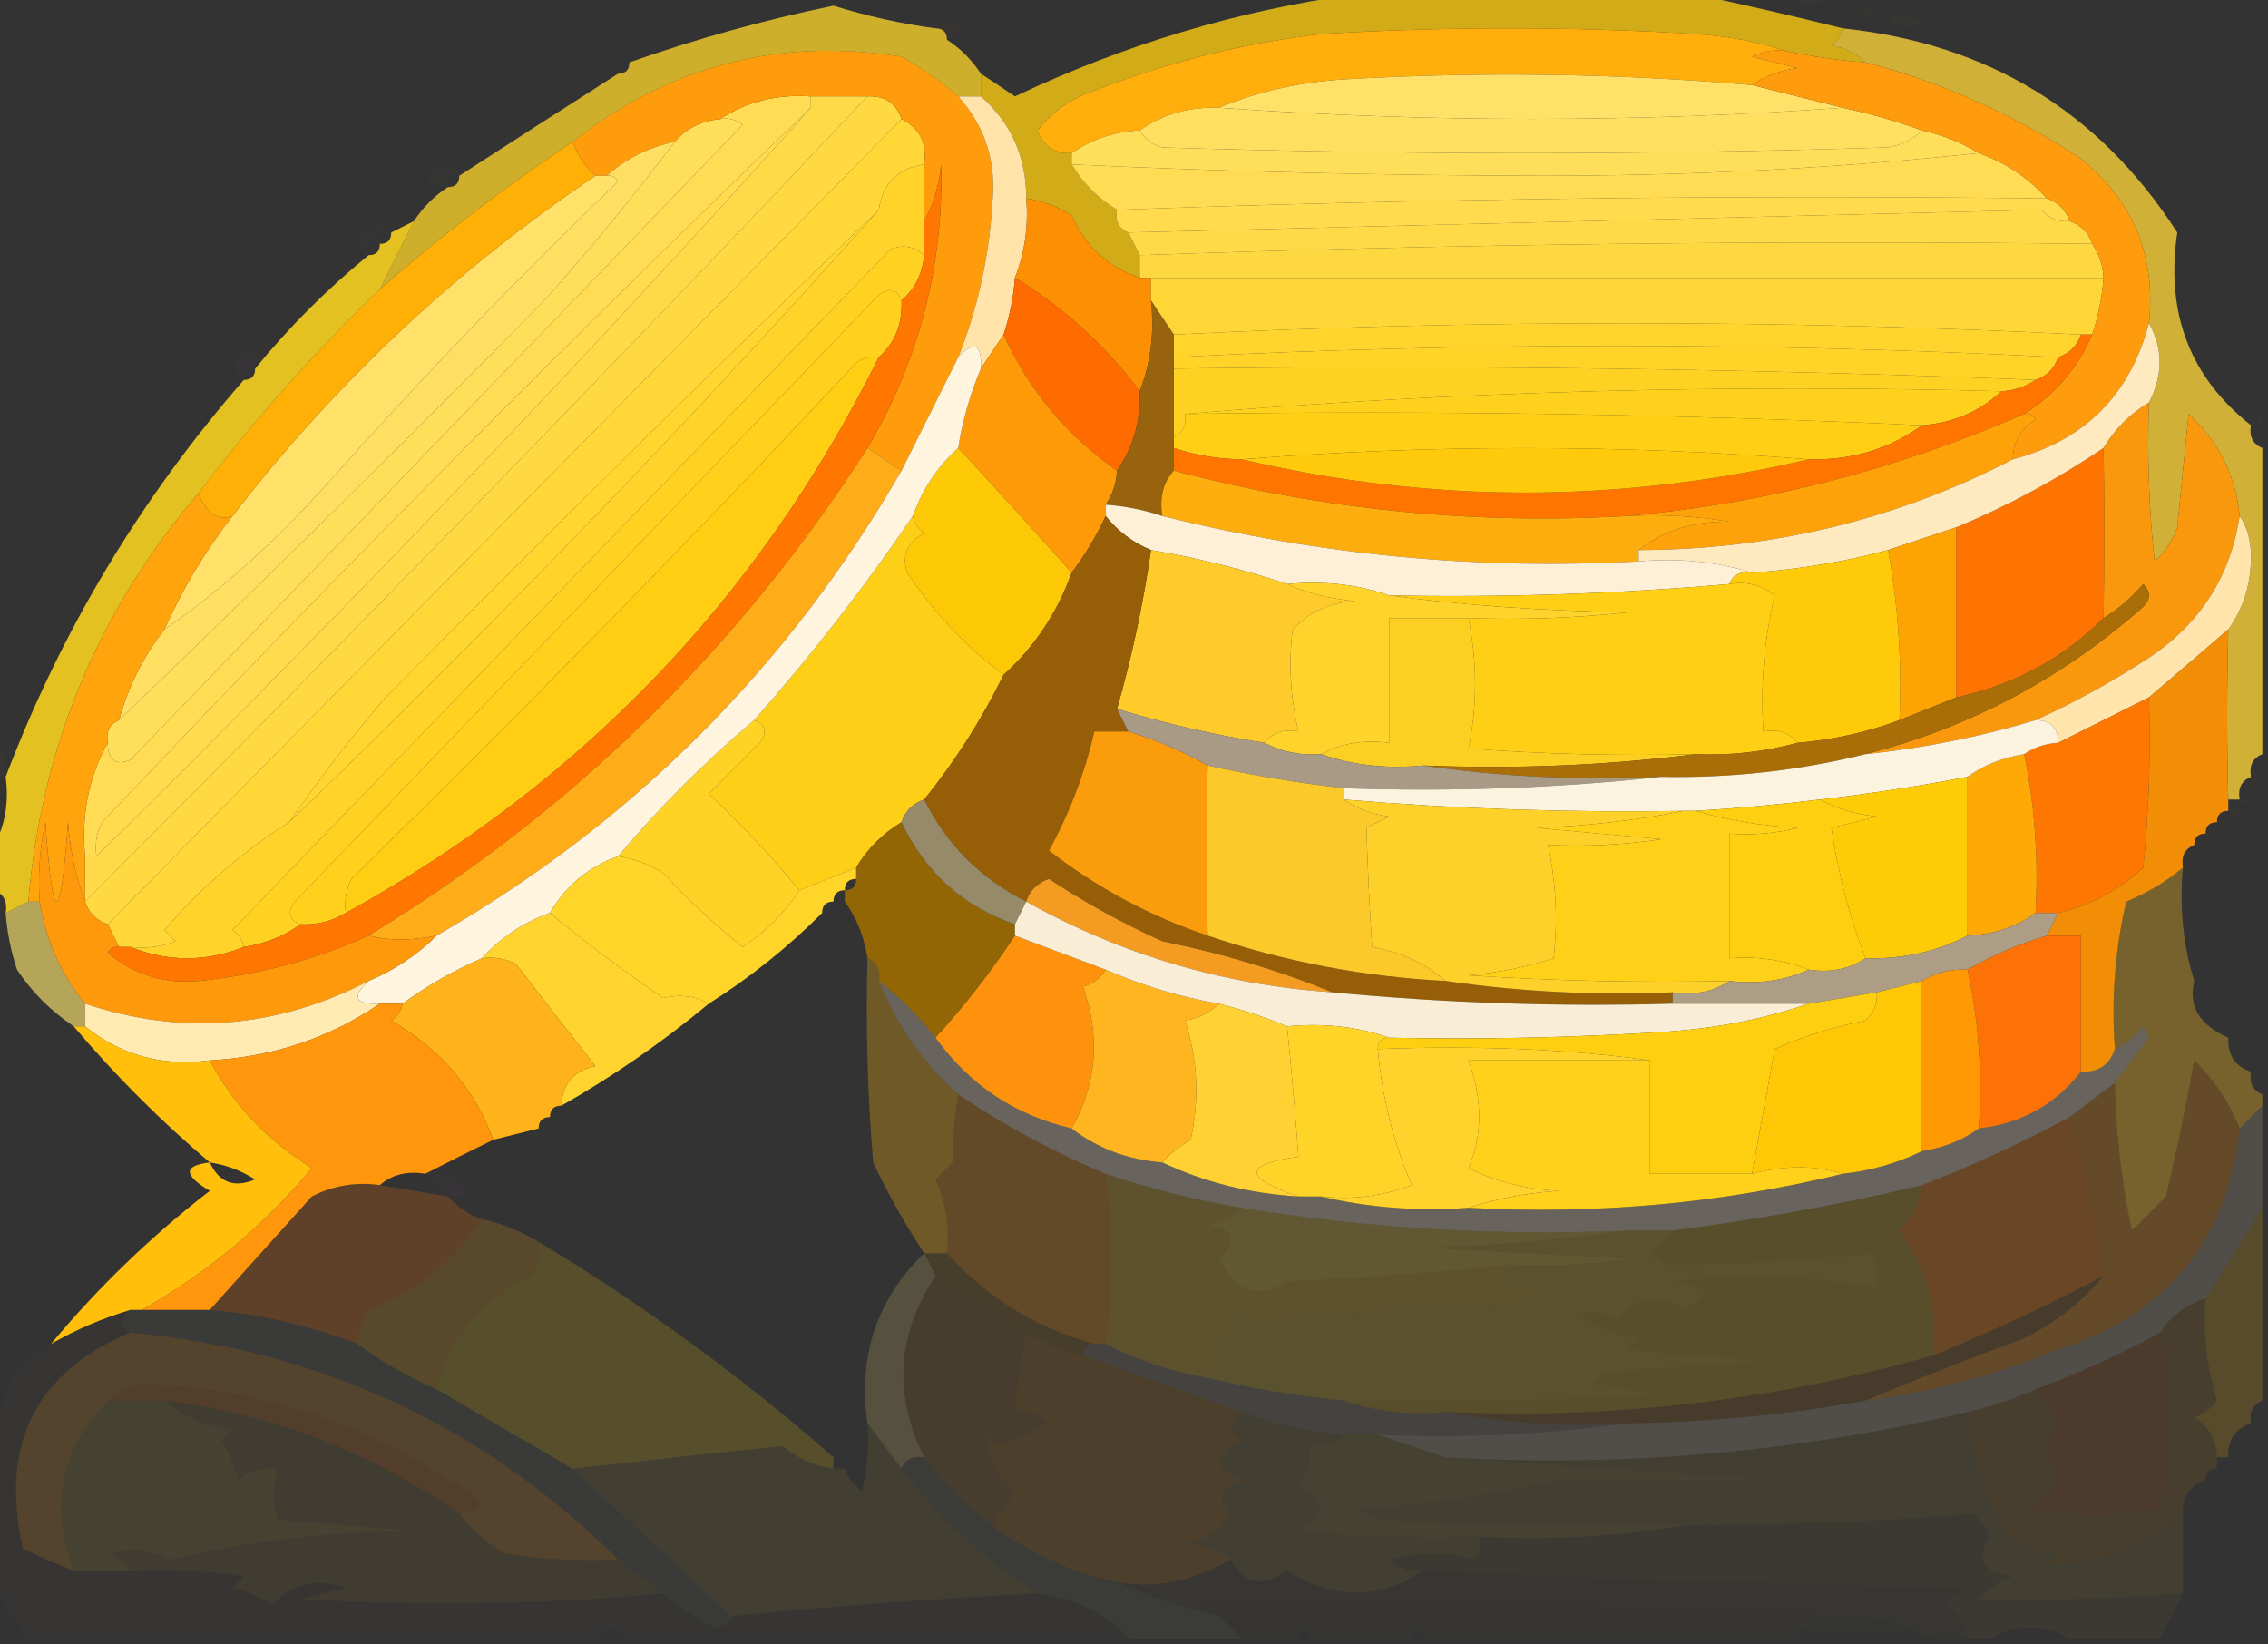 <?xml version="1.0" encoding="UTF-8"?>
<!DOCTYPE svg PUBLIC "-//W3C//DTD SVG 1.1//EN" "http://www.w3.org/Graphics/SVG/1.1/DTD/svg11.dtd">
<svg xmlns="http://www.w3.org/2000/svg" version="1.1" width="200px" height="145px" style="shape-rendering:geometricPrecision; text-rendering:geometricPrecision; image-rendering:optimizeQuality; fill-rule:evenodd; clip-rule:evenodd" xmlns:xlink="http://www.w3.org/1999/xlink">
    <rect width="100%" height="100%" fill="#333333" stroke="none"/>
    <g><path style="opacity:0.012" fill="#fff051" d="M 75.5,-0.5 C 76.833,-0.5 78.167,-0.5 79.5,-0.5C 78.167,0.833 76.833,0.833 75.5,-0.5 Z"/></g>
    <g><path style="opacity:0.01" fill="#fff000" d="M 157.5,-0.5 C 158.833,-0.5 160.167,-0.5 161.5,-0.5C 160.167,0.833 158.833,0.833 157.5,-0.5 Z"/></g>
    <g><path style="opacity:0.008" fill="#ffac81" d="M 82.5,1.5 C 81.761,1.631 81.094,1.464 80.5,1C 81.437,0.308 82.103,0.475 82.5,1.5 Z"/></g>
    <g><path style="opacity:0.006" fill="#ffe900" d="M 166.5,1.5 C 165.127,1.657 163.793,1.49 162.5,1C 164.066,0.235 165.399,0.402 166.5,1.5 Z"/></g>
    <g><path style="opacity:0.776" fill="#ffcf11" d="M 119.5,-0.5 C 129.5,-0.5 139.5,-0.5 149.5,-0.5C 153.758,0.402 158.091,1.402 162.5,2.5C 162.389,3.117 162.056,3.617 161.5,4C 162.737,4.232 163.737,4.732 164.5,5.5C 162.139,5.326 159.806,4.993 157.5,4.5C 155.031,3.683 152.365,3.183 149.5,3C 138.5,2.333 127.5,2.333 116.5,3C 109.617,3.814 102.951,5.48 96.5,8C 94.445,8.687 92.779,9.854 91.5,11.5C 92.005,12.918 93.005,13.585 94.5,13.5C 94.5,13.833 94.5,14.167 94.5,14.5C 95.5,16.167 96.833,17.5 98.5,18.5C 98.328,19.492 98.662,20.158 99.5,20.5C 99.833,21.167 100.167,21.833 100.5,22.5C 100.5,23.167 100.5,23.833 100.5,24.5C 97.74,23.577 95.74,21.744 94.5,19C 93.255,18.209 91.922,17.709 90.5,17.5C 90.498,13.835 89.165,10.835 86.5,8.5C 86.5,7.833 86.5,7.167 86.5,6.5C 87.482,7.141 88.482,7.807 89.5,8.5C 99.158,3.925 109.158,0.925 119.5,-0.5 Z"/></g>
    <g><path style="opacity:0.016" fill="#ffcf00" d="M 166.5,1.5 C 167.552,1.351 168.552,1.517 169.5,2C 168.251,2.74 167.251,2.573 166.5,1.5 Z"/></g>
    <g><path style="opacity:0.008" fill="#ffd651" d="M 82.5,2.5 C 82.5,2.167 82.5,1.833 82.5,1.5C 85.46,2.032 85.793,2.699 83.5,3.5C 83.5,2.833 83.167,2.5 82.5,2.5 Z"/></g>
    <g><path style="opacity:1" fill="#ffae0c" d="M 157.5,4.5 C 156.448,4.351 155.448,4.517 154.5,5C 155.833,5.333 157.167,5.667 158.5,6C 156.942,6.21 155.609,6.71 154.5,7.5C 142.519,6.467 130.519,6.301 118.5,7C 114.57,7.242 110.903,8.075 107.5,9.5C 104.848,9.41 102.515,10.076 100.5,11.5C 98.297,11.604 96.297,12.27 94.5,13.5C 93.005,13.585 92.005,12.918 91.5,11.5C 92.779,9.854 94.445,8.687 96.5,8C 102.951,5.48 109.617,3.814 116.5,3C 127.5,2.333 138.5,2.333 149.5,3C 152.365,3.183 155.031,3.683 157.5,4.5 Z"/></g>
    <g><path style="opacity:0.004" fill="#ff7e07" d="M 55.5,5.5 C 54.833,5.5 54.5,5.833 54.5,6.5C 52.025,6.253 52.025,5.587 54.5,4.5C 55.107,4.624 55.44,4.957 55.5,5.5 Z"/></g>
    <g><path style="opacity:0.769" fill="#ffd538" d="M 162.5,2.5 C 175.309,3.843 185.143,9.843 192,20.5C 190.95,27.593 193.117,33.259 198.5,37.5C 198.328,38.492 198.662,39.158 199.5,39.5C 199.5,48.5 199.5,57.5 199.5,66.5C 198.662,66.842 198.328,67.508 198.5,68.5C 197.662,68.842 197.328,69.508 197.5,70.5C 197.167,70.5 196.833,70.5 196.5,70.5C 196.365,65.711 196.365,60.711 196.5,55.5C 197.851,53.608 198.518,51.442 198.5,49C 198.486,47.615 198.152,46.449 197.5,45.5C 197.17,41.979 195.67,38.979 193,36.5C 192.667,39.833 192.333,43.167 192,46.5C 191.581,47.672 190.915,48.672 190,49.5C 189.501,44.845 189.334,40.178 189.5,35.5C 190.756,33.059 190.756,30.726 189.5,28.5C 190.123,22.579 188.123,17.746 183.5,14C 177.547,10.081 171.214,7.248 164.5,5.5C 163.737,4.732 162.737,4.232 161.5,4C 162.056,3.617 162.389,3.117 162.5,2.5 Z"/></g>
    <g><path style="opacity:1" fill="#ffd941" d="M 76.5,8.5 C 78.027,8.427 79.027,9.094 79.5,10.5C 56.188,34.146 32.855,57.812 9.5,81.5C 8.5,81.167 7.833,80.5 7.5,79.5C 30.781,56.218 53.781,32.551 76.5,8.5 Z"/></g>
    <g><path style="opacity:1" fill="#ffe068" d="M 154.5,7.5 C 157.167,8.167 159.833,8.833 162.5,9.5C 144.294,10.813 125.961,10.813 107.5,9.5C 110.903,8.075 114.57,7.242 118.5,7C 130.519,6.301 142.519,6.467 154.5,7.5 Z"/></g>
    <g><path style="opacity:1" fill="#ffdc53" d="M 71.5,8.5 C 71.5,8.833 71.5,9.167 71.5,9.5C 50.249,29.919 29.415,50.919 9,72.5C 8.517,73.448 8.351,74.448 8.5,75.5C 8.167,75.5 7.833,75.5 7.5,75.5C 7.159,71.841 7.825,68.507 9.5,65.5C 9.517,67.028 10.184,67.528 11.5,67C 29.5,48.333 47.5,29.667 65.5,11C 64.906,10.536 64.239,10.369 63.5,10.5C 65.838,8.96 68.505,8.294 71.5,8.5 Z"/></g>
    <g><path style="opacity:1" fill="#ffdb4d" d="M 71.5,9.5 C 51.196,32.138 30.196,54.138 8.5,75.5C 8.351,74.448 8.517,73.448 9,72.5C 29.415,50.919 50.249,29.919 71.5,9.5 Z"/></g>
    <g><path style="opacity:1" fill="#ffde5a" d="M 63.5,10.5 C 64.239,10.369 64.906,10.536 65.5,11C 47.5,29.667 29.5,48.333 11.5,67C 10.184,67.528 9.517,67.028 9.5,65.5C 9.328,64.508 9.662,63.842 10.5,63.5C 23.057,51.444 35.557,39.111 48,26.5C 52.069,21.94 55.902,17.274 59.5,12.5C 60.514,11.326 61.847,10.66 63.5,10.5 Z"/></g>
    <g><path style="opacity:1" fill="#ffdf60" d="M 107.5,9.5 C 125.961,10.813 144.294,10.813 162.5,9.5C 164.894,10.015 167.228,10.681 169.5,11.5C 168.737,12.268 167.737,12.768 166.5,13C 145.167,13.667 123.833,13.667 102.5,13C 101.584,12.722 100.918,12.222 100.5,11.5C 102.515,10.076 104.848,9.41 107.5,9.5 Z"/></g>
    <g><path style="opacity:1" fill="#ffd737" d="M 79.5,10.5 C 81.104,11.287 81.771,12.62 81.5,14.5C 79.167,14.833 77.833,16.167 77.5,18.5C 62.889,32.61 48.389,46.944 34,61.5C 30.958,65.037 28.125,68.704 25.5,72.5C 21.43,75.06 17.764,78.227 14.5,82C 14.833,82.333 15.167,82.667 15.5,83C 14.207,83.49 12.873,83.657 11.5,83.5C 11.167,83.5 10.833,83.5 10.5,83.5C 10.167,82.833 9.833,82.167 9.5,81.5C 32.855,57.812 56.188,34.146 79.5,10.5 Z"/></g>
    <g><path style="opacity:1" fill="#ff9c0b" d="M 84.5,8.5 C 86.891,11.162 87.891,14.329 87.5,18C 87.22,22.67 86.22,27.17 84.5,31.5C 82.833,34.833 81.167,38.167 79.5,41.5C 78.5,40.833 77.5,40.167 76.5,39.5C 81.047,31.754 83.213,23.42 83,14.5C 82.802,16.382 82.302,18.048 81.5,19.5C 81.5,17.833 81.5,16.167 81.5,14.5C 81.771,12.62 81.104,11.287 79.5,10.5C 79.027,9.094 78.027,8.427 76.5,8.5C 74.833,8.5 73.167,8.5 71.5,8.5C 68.505,8.294 65.838,8.96 63.5,10.5C 61.847,10.66 60.514,11.326 59.5,12.5C 57.181,12.992 55.181,13.992 53.5,15.5C 53.167,15.5 52.833,15.5 52.5,15.5C 51.599,14.71 50.932,13.71 50.5,12.5C 59.038,5.782 68.705,3.282 79.5,5C 81.346,6.03 83.013,7.196 84.5,8.5 Z"/></g>
    <g><path style="opacity:1" fill="#ffde5a" d="M 100.5,11.5 C 100.918,12.222 101.584,12.722 102.5,13C 123.833,13.667 145.167,13.667 166.5,13C 167.737,12.768 168.737,12.268 169.5,11.5C 171.284,11.893 172.95,12.559 174.5,13.5C 162.018,14.832 149.185,15.499 136,15.5C 122.136,15.474 108.303,15.141 94.5,14.5C 94.5,14.167 94.5,13.833 94.5,13.5C 96.297,12.27 98.297,11.604 100.5,11.5 Z"/></g>
    <g><path style="opacity:0.761" fill="#ffd629" d="M 82.5,2.5 C 83.167,2.5 83.5,2.833 83.5,3.5C 84.694,4.272 85.694,5.272 86.5,6.5C 86.5,7.167 86.5,7.833 86.5,8.5C 85.833,8.5 85.167,8.5 84.5,8.5C 83.013,7.196 81.346,6.03 79.5,5C 68.705,3.282 59.038,5.782 50.5,12.5C 44.549,16.45 38.882,20.783 33.5,25.5C 34.5,23.5 35.5,21.5 36.5,19.5C 37.306,18.272 38.306,17.272 39.5,16.5C 40.167,16.5 40.5,16.167 40.5,15.5C 45.189,12.466 49.856,9.466 54.5,6.5C 55.167,6.5 55.5,6.167 55.5,5.5C 61.373,3.432 67.373,1.765 73.5,0.5C 76.447,1.423 79.447,2.089 82.5,2.5 Z"/></g>
    <g><path style="opacity:0.008" fill="#feff00" d="M 40.5,15.5 C 39.833,15.5 39.5,15.833 39.5,16.5C 37.025,16.253 37.025,15.587 39.5,14.5C 40.107,14.624 40.44,14.957 40.5,15.5 Z"/></g>
    <g><path style="opacity:1" fill="#ffdf61" d="M 59.5,12.5 C 55.902,17.274 52.069,21.94 48,26.5C 35.557,39.111 23.057,51.444 10.5,63.5C 11.326,60.515 12.659,57.849 14.5,55.5C 19.418,52.128 24.252,47.795 29,42.5C 37.163,33.337 45.663,24.503 54.5,16C 54.272,15.601 53.938,15.435 53.5,15.5C 55.181,13.992 57.181,12.992 59.5,12.5 Z"/></g>
    <g><path style="opacity:1" fill="#ffdc53" d="M 174.5,13.5 C 176.882,14.351 178.882,15.684 180.5,17.5C 153.093,17.176 125.759,17.509 98.5,18.5C 96.833,17.5 95.5,16.167 94.5,14.5C 108.303,15.141 122.136,15.474 136,15.5C 149.185,15.499 162.018,14.832 174.5,13.5 Z"/></g>
    <g><path style="opacity:1" fill="#ffd32a" d="M 81.5,14.5 C 81.5,16.167 81.5,17.833 81.5,19.5C 81.5,20.5 81.5,21.5 81.5,22.5C 80.577,21.697 79.577,21.53 78.5,22C 59.167,42 39.833,62 20.5,82C 21.056,82.383 21.389,82.883 21.5,83.5C 18.167,84.833 14.833,84.833 11.5,83.5C 12.873,83.657 14.207,83.49 15.5,83C 15.167,82.667 14.833,82.333 14.5,82C 17.764,78.227 21.43,75.06 25.5,72.5C 43.555,55.113 60.889,37.113 77.5,18.5C 77.833,16.167 79.167,14.833 81.5,14.5 Z"/></g>
    <g><path style="opacity:1" fill="#ffdb4d" d="M 180.5,17.5 C 181.5,17.833 182.167,18.5 182.5,19.5C 181.504,19.586 180.671,19.252 180,18.5C 153.167,19.171 126.333,19.838 99.5,20.5C 98.662,20.158 98.328,19.492 98.5,18.5C 125.759,17.509 153.093,17.176 180.5,17.5 Z"/></g>
    <g><path style="opacity:1" fill="#ffd530" d="M 77.5,18.5 C 60.889,37.113 43.555,55.113 25.5,72.5C 28.125,68.704 30.958,65.037 34,61.5C 48.389,46.944 62.889,32.61 77.5,18.5 Z"/></g>
    <g><path style="opacity:0.005" fill="#ffd7fa" d="M 34.5,20.5 C 33.833,20.5 33.5,20.833 33.5,21.5C 32.833,21.5 32.5,21.833 32.5,22.5C 30.408,21.715 30.741,20.715 33.5,19.5C 34.107,19.624 34.44,19.957 34.5,20.5 Z"/></g>
    <g><path style="opacity:1" fill="#ffda48" d="M 182.5,19.5 C 183.5,19.833 184.167,20.5 184.5,21.5C 156.426,21.176 128.426,21.509 100.5,22.5C 100.167,21.833 99.833,21.167 99.5,20.5C 126.333,19.838 153.167,19.171 180,18.5C 180.671,19.252 181.504,19.586 182.5,19.5 Z"/></g>
    <g><path style="opacity:1" fill="#ffd222" d="M 81.5,22.5 C 81.34,24.153 80.674,25.486 79.5,26.5C 79.103,25.475 78.437,25.308 77.5,26C 60.333,43.833 43.167,61.667 26,79.5C 25.308,80.437 25.475,81.103 26.5,81.5C 25.07,82.537 23.403,83.204 21.5,83.5C 21.389,82.883 21.056,82.383 20.5,82C 39.833,62 59.167,42 78.5,22C 79.577,21.53 80.577,21.697 81.5,22.5 Z"/></g>
    <g><path style="opacity:1" fill="#fed840" d="M 184.5,21.5 C 185.11,22.391 185.443,23.391 185.5,24.5C 157.5,24.5 129.5,24.5 101.5,24.5C 101.167,24.5 100.833,24.5 100.5,24.5C 100.5,23.833 100.5,23.167 100.5,22.5C 128.426,21.509 156.426,21.176 184.5,21.5 Z"/></g>
    <g><path style="opacity:1" fill="#ffe069" d="M 52.5,15.5 C 52.833,15.5 53.167,15.5 53.5,15.5C 53.938,15.435 54.272,15.601 54.5,16C 45.663,24.503 37.163,33.337 29,42.5C 24.252,47.795 19.418,52.128 14.5,55.5C 16.102,51.905 18.102,48.571 20.5,45.5C 29.58,33.751 40.247,23.751 52.5,15.5 Z"/></g>
    <g><path style="opacity:1" fill="#ffe3a9" d="M 84.5,8.5 C 85.167,8.5 85.833,8.5 86.5,8.5C 89.165,10.835 90.498,13.835 90.5,17.5C 90.702,19.95 90.369,22.283 89.5,24.5C 89.371,26.216 89.038,27.883 88.5,29.5C 87.833,30.5 87.167,31.5 86.5,32.5C 86.591,30.302 85.924,29.969 84.5,31.5C 86.22,27.17 87.22,22.67 87.5,18C 87.891,14.329 86.891,11.162 84.5,8.5 Z"/></g>
    <g><path style="opacity:1" fill="#ffb006" d="M 50.5,12.5 C 50.932,13.71 51.599,14.71 52.5,15.5C 40.247,23.751 29.58,33.751 20.5,45.5C 19.228,45.958 18.228,45.291 17.5,43.5C 22.373,37.083 27.707,31.083 33.5,25.5C 38.882,20.783 44.549,16.45 50.5,12.5 Z"/></g>
    <g><path style="opacity:1" fill="#fc8f02" d="M 90.5,17.5 C 91.922,17.709 93.255,18.209 94.5,19C 95.74,21.744 97.74,23.577 100.5,24.5C 100.833,24.5 101.167,24.5 101.5,24.5C 101.5,25.167 101.5,25.833 101.5,26.5C 101.806,29.385 101.473,32.052 100.5,34.5C 97.437,30.434 93.771,27.101 89.5,24.5C 90.369,22.283 90.702,19.95 90.5,17.5 Z"/></g>
    <g><path style="opacity:1" fill="#ffd11c" d="M 79.5,26.5 C 79.598,28.553 78.931,30.22 77.5,31.5C 76.761,31.369 76.094,31.536 75.5,32C 61.029,47.471 46.196,62.638 31,77.5C 30.517,78.448 30.351,79.448 30.5,80.5C 29.292,81.234 27.959,81.567 26.5,81.5C 25.475,81.103 25.308,80.437 26,79.5C 43.167,61.667 60.333,43.833 77.5,26C 78.437,25.308 79.103,25.475 79.5,26.5 Z"/></g>
    <g><path style="opacity:1" fill="#fed636" d="M 185.5,24.5 C 185.371,26.216 185.038,27.883 184.5,29.5C 184.167,29.5 183.833,29.5 183.5,29.5C 156.833,28.167 130.167,28.167 103.5,29.5C 102.833,28.5 102.167,27.5 101.5,26.5C 101.5,25.833 101.5,25.167 101.5,24.5C 129.5,24.5 157.5,24.5 185.5,24.5 Z"/></g>
    <g><path style="opacity:1" fill="#fe6b01" d="M 89.5,24.5 C 93.771,27.101 97.437,30.434 100.5,34.5C 100.606,37.079 99.939,39.412 98.5,41.5C 94.043,38.381 90.709,34.381 88.5,29.5C 89.038,27.883 89.371,26.216 89.5,24.5 Z"/></g>
    <g><path style="opacity:1" fill="#fed42d" d="M 183.5,29.5 C 183.167,30.5 182.5,31.167 181.5,31.5C 155.5,30.167 129.5,30.167 103.5,31.5C 103.5,30.833 103.5,30.167 103.5,29.5C 130.167,28.167 156.833,28.167 183.5,29.5 Z"/></g>
    <g><path style="opacity:1" fill="#ff9c0e" d="M 157.5,4.5 C 159.806,4.993 162.139,5.326 164.5,5.5C 171.214,7.248 177.547,10.081 183.5,14C 188.123,17.746 190.123,22.579 189.5,28.5C 187.833,34.833 183.833,38.833 177.5,40.5C 177.511,38.983 178.177,37.816 179.5,37C 179.272,36.601 178.938,36.435 178.5,36.5C 181.213,34.786 183.213,32.453 184.5,29.5C 185.038,27.883 185.371,26.216 185.5,24.5C 185.443,23.391 185.11,22.391 184.5,21.5C 184.167,20.5 183.5,19.833 182.5,19.5C 182.167,18.5 181.5,17.833 180.5,17.5C 178.882,15.684 176.882,14.351 174.5,13.5C 172.95,12.559 171.284,11.893 169.5,11.5C 167.228,10.681 164.894,10.015 162.5,9.5C 159.833,8.833 157.167,8.167 154.5,7.5C 155.609,6.71 156.942,6.21 158.5,6C 157.167,5.667 155.833,5.333 154.5,5C 155.448,4.517 156.448,4.351 157.5,4.5 Z"/></g>
    <g><path style="opacity:1" fill="#ffd328" d="M 181.5,31.5 C 181.167,32.5 180.5,33.167 179.5,33.5C 154.339,32.502 129.005,32.169 103.5,32.5C 103.5,32.167 103.5,31.833 103.5,31.5C 129.5,30.167 155.5,30.167 181.5,31.5 Z"/></g>
    <g><path style="opacity:1" fill="#ffda48" d="M 71.5,8.5 C 73.167,8.5 74.833,8.5 76.5,8.5C 53.781,32.551 30.781,56.218 7.5,79.5C 7.5,78.167 7.5,76.833 7.5,75.5C 7.833,75.5 8.167,75.5 8.5,75.5C 30.196,54.138 51.196,32.138 71.5,9.5C 71.5,9.167 71.5,8.833 71.5,8.5 Z"/></g>
    <g><path style="opacity:1" fill="#ffcd11" d="M 77.5,31.5 C 66.962,52.706 51.295,69.039 30.5,80.5C 30.351,79.448 30.517,78.448 31,77.5C 46.196,62.638 61.029,47.471 75.5,32C 76.094,31.536 76.761,31.369 77.5,31.5 Z"/></g>
    <g><path style="opacity:0.016" fill="#ffb9ff" d="M 22.5,32.5 C 21.833,32.5 21.5,32.833 21.5,33.5C 20.288,32.503 20.454,31.503 22,30.5C 22.464,31.094 22.631,31.761 22.5,32.5 Z"/></g>
    <g><path style="opacity:1" fill="#fed222" d="M 103.5,32.5 C 129.005,32.169 154.339,32.502 179.5,33.5C 178.609,34.11 177.609,34.443 176.5,34.5C 152.143,33.843 128.143,34.51 104.5,36.5C 104.672,37.492 104.338,38.158 103.5,38.5C 103.5,36.5 103.5,34.5 103.5,32.5 Z"/></g>
    <g><path style="opacity:1" fill="#fed11c" d="M 176.5,34.5 C 174.574,36.293 172.241,37.293 169.5,37.5C 147.909,36.512 126.242,36.178 104.5,36.5C 128.143,34.51 152.143,33.843 176.5,34.5 Z"/></g>
    <g><path style="opacity:1" fill="#fe9908" d="M 88.5,29.5 C 90.709,34.381 94.043,38.381 98.5,41.5C 98.443,42.609 98.11,43.609 97.5,44.5C 97.5,44.833 97.5,45.167 97.5,45.5C 96.687,47.261 95.687,48.928 94.5,50.5C 91.246,46.847 87.912,43.181 84.5,39.5C 84.878,37.079 85.545,34.746 86.5,32.5C 87.167,31.5 87.833,30.5 88.5,29.5 Z"/></g>
    <g><path style="opacity:1" fill="#fecf14" d="M 104.5,36.5 C 126.242,36.178 147.909,36.512 169.5,37.5C 166.592,39.605 163.258,40.605 159.5,40.5C 142.837,39.183 126.171,39.183 109.5,40.5C 107.435,40.483 105.435,40.15 103.5,39.5C 103.5,39.167 103.5,38.833 103.5,38.5C 104.338,38.158 104.672,37.492 104.5,36.5 Z"/></g>
    <g><path style="opacity:0.016" fill="#feff3f" d="M 199.5,36.5 C 199.5,36.833 199.5,37.167 199.5,37.5C 198.83,37.019 198.83,36.685 199.5,36.5 Z"/></g>
    <g><path style="opacity:0.863" fill="#ffd71d" d="M 36.5,19.5 C 35.5,21.5 34.5,23.5 33.5,25.5C 27.707,31.083 22.373,37.083 17.5,43.5C 8.651,53.869 3.651,65.869 2.5,79.5C 1.833,79.833 1.167,80.167 0.5,80.5C 0.672,79.508 0.338,78.842 -0.5,78.5C -0.5,77.167 -0.5,75.833 -0.5,74.5C 0.461,72.735 0.795,70.735 0.5,68.5C 5.413,55.586 12.413,43.919 21.5,33.5C 22.167,33.5 22.5,33.167 22.5,32.5C 25.5,28.833 28.833,25.5 32.5,22.5C 33.167,22.5 33.5,22.167 33.5,21.5C 34.167,21.5 34.5,21.167 34.5,20.5C 35.167,20.167 35.833,19.833 36.5,19.5 Z"/></g>
    <g><path style="opacity:1" fill="#97630e" d="M 101.5,26.5 C 102.167,27.5 102.833,28.5 103.5,29.5C 103.5,30.167 103.5,30.833 103.5,31.5C 103.5,31.833 103.5,32.167 103.5,32.5C 103.5,34.5 103.5,36.5 103.5,38.5C 103.5,38.833 103.5,39.167 103.5,39.5C 103.5,40.167 103.5,40.833 103.5,41.5C 102.566,42.568 102.232,43.901 102.5,45.5C 100.883,44.962 99.216,44.629 97.5,44.5C 98.11,43.609 98.443,42.609 98.5,41.5C 99.939,39.412 100.606,37.079 100.5,34.5C 101.473,32.052 101.806,29.385 101.5,26.5 Z"/></g>
    <g><path style="opacity:1" fill="#fdc907" d="M 84.5,39.5 C 87.912,43.181 91.246,46.847 94.5,50.5C 93.241,54.025 91.241,57.025 88.5,59.5C 85.168,57 82.334,54 80,50.5C 79.493,49.004 79.993,47.837 81.5,47C 80.944,46.617 80.611,46.117 80.5,45.5C 81.351,43.118 82.684,41.118 84.5,39.5 Z"/></g>
    <g><path style="opacity:1" fill="#ff7500" d="M 183.5,29.5 C 183.833,29.5 184.167,29.5 184.5,29.5C 183.213,32.453 181.213,34.786 178.5,36.5C 167.226,41.416 155.559,44.416 143.5,45.5C 129.893,46.279 116.56,44.945 103.5,41.5C 103.5,40.833 103.5,40.167 103.5,39.5C 105.435,40.15 107.435,40.483 109.5,40.5C 126.153,44.414 142.82,44.414 159.5,40.5C 163.258,40.605 166.592,39.605 169.5,37.5C 172.241,37.293 174.574,36.293 176.5,34.5C 177.609,34.443 178.609,34.11 179.5,33.5C 180.5,33.167 181.167,32.5 181.5,31.5C 182.5,31.167 183.167,30.5 183.5,29.5 Z"/></g>
    <g><path style="opacity:1" fill="#ffca0b" d="M 159.5,40.5 C 142.82,44.414 126.153,44.414 109.5,40.5C 126.171,39.183 142.837,39.183 159.5,40.5 Z"/></g>
    <g><path style="opacity:1" fill="#ffa20a" d="M 178.5,36.5 C 178.938,36.435 179.272,36.601 179.5,37C 178.177,37.816 177.511,38.983 177.5,40.5C 167.259,45.81 156.259,48.476 144.5,48.5C 146.658,46.78 149.325,45.947 152.5,46C 149.518,45.502 146.518,45.335 143.5,45.5C 155.559,44.416 167.226,41.416 178.5,36.5 Z"/></g>
    <g><path style="opacity:1" fill="#fead0f" d="M 103.5,41.5 C 116.56,44.945 129.893,46.279 143.5,45.5C 146.518,45.335 149.518,45.502 152.5,46C 149.325,45.947 146.658,46.78 144.5,48.5C 144.5,48.833 144.5,49.167 144.5,49.5C 130.277,50.274 116.277,48.941 102.5,45.5C 102.232,43.901 102.566,42.568 103.5,41.5 Z"/></g>
    <g><path style="opacity:1" fill="#fd7402" d="M 185.5,39.5 C 185.592,44.191 185.592,49.191 185.5,54.5C 181.909,58.064 177.575,60.398 172.5,61.5C 172.5,56.5 172.5,51.5 172.5,46.5C 177.065,44.602 181.399,42.269 185.5,39.5 Z"/></g>
    <g><path style="opacity:1" fill="#ffe9bf" d="M 189.5,28.5 C 190.756,30.726 190.756,33.059 189.5,35.5C 187.833,36.5 186.5,37.833 185.5,39.5C 181.399,42.269 177.065,44.602 172.5,46.5C 170.5,47.167 168.5,47.833 166.5,48.5C 162.574,49.551 158.574,50.218 154.5,50.5C 151.375,49.521 148.042,49.187 144.5,49.5C 144.5,49.167 144.5,48.833 144.5,48.5C 156.259,48.476 167.259,45.81 177.5,40.5C 183.833,38.833 187.833,34.833 189.5,28.5 Z"/></g>
    <g><path style="opacity:1" fill="#fa980d" d="M 189.5,35.5 C 189.334,40.178 189.501,44.845 190,49.5C 190.915,48.672 191.581,47.672 192,46.5C 192.333,43.167 192.667,39.833 193,36.5C 195.67,38.979 197.17,41.979 197.5,45.5C 196.693,50.816 194.026,54.983 189.5,58C 186.233,60.129 182.899,61.962 179.5,63.5C 174.6,64.975 169.6,65.975 164.5,66.5C 173.656,64.17 181.823,59.837 189,53.5C 189.667,52.833 189.667,52.167 189,51.5C 187.961,52.71 186.794,53.71 185.5,54.5C 185.592,49.191 185.592,44.191 185.5,39.5C 186.5,37.833 187.833,36.5 189.5,35.5 Z"/></g>
    <g><path style="opacity:1" fill="#fdf0d7" d="M 97.5,44.5 C 99.216,44.629 100.883,44.962 102.5,45.5C 116.277,48.941 130.277,50.274 144.5,49.5C 148.042,49.187 151.375,49.521 154.5,50.5C 153.508,50.328 152.842,50.662 152.5,51.5C 142.527,52.365 132.527,52.699 122.5,52.5C 119.713,51.523 116.713,51.19 113.5,51.5C 109.687,50.213 105.687,49.213 101.5,48.5C 99.924,47.857 98.59,46.857 97.5,45.5C 97.5,45.167 97.5,44.833 97.5,44.5 Z"/></g>
    <g><path style="opacity:1" fill="#fea304" d="M 172.5,46.5 C 172.5,51.5 172.5,56.5 172.5,61.5C 170.833,62.167 169.167,62.833 167.5,63.5C 167.726,58.438 167.392,53.438 166.5,48.5C 168.5,47.833 170.5,47.167 172.5,46.5 Z"/></g>
    <g><path style="opacity:1" fill="#feca0a" d="M 166.5,48.5 C 167.392,53.438 167.726,58.438 167.5,63.5C 164.598,64.578 161.598,65.244 158.5,65.5C 157.791,64.596 156.791,64.263 155.5,64.5C 155.234,60.429 155.567,56.429 156.5,52.5C 155.311,51.571 153.978,51.238 152.5,51.5C 152.842,50.662 153.508,50.328 154.5,50.5C 158.574,50.218 162.574,49.551 166.5,48.5 Z"/></g>
    <g><path style="opacity:1" fill="#fecb2b" d="M 101.5,48.5 C 105.687,49.213 109.687,50.213 113.5,51.5C 115.292,52.309 117.292,52.809 119.5,53C 117.273,53.121 115.44,53.954 114,55.5C 113.619,58.401 113.786,61.401 114.5,64.5C 113.209,64.263 112.209,64.596 111.5,65.5C 107.11,64.808 102.776,63.808 98.5,62.5C 99.815,57.906 100.815,53.239 101.5,48.5 Z"/></g>
    <g><path style="opacity:1" fill="#fed32b" d="M 113.5,51.5 C 116.713,51.19 119.713,51.523 122.5,52.5C 128.75,53.349 135.75,53.849 143.5,54C 138.845,54.499 134.179,54.666 129.5,54.5C 127.167,54.5 124.833,54.5 122.5,54.5C 122.5,58.167 122.5,61.833 122.5,65.5C 120.265,65.205 118.265,65.539 116.5,66.5C 114.708,66.634 113.042,66.301 111.5,65.5C 112.209,64.596 113.209,64.263 114.5,64.5C 113.786,61.401 113.619,58.401 114,55.5C 115.44,53.954 117.273,53.121 119.5,53C 117.292,52.809 115.292,52.309 113.5,51.5 Z"/></g>
    <g><path style="opacity:1" fill="#ff7600" d="M 76.5,39.5 C 65.12,57.213 50.454,71.546 32.5,82.5C 27.73,84.645 22.73,85.978 17.5,86.5C 14.447,86.769 11.78,85.936 9.5,84C 9.728,83.601 10.062,83.435 10.5,83.5C 10.833,83.5 11.167,83.5 11.5,83.5C 14.833,84.833 18.167,84.833 21.5,83.5C 23.403,83.204 25.07,82.537 26.5,81.5C 27.959,81.567 29.292,81.234 30.5,80.5C 51.295,69.039 66.962,52.706 77.5,31.5C 78.931,30.22 79.598,28.553 79.5,26.5C 80.674,25.486 81.34,24.153 81.5,22.5C 81.5,21.5 81.5,20.5 81.5,19.5C 82.302,18.048 82.802,16.382 83,14.5C 83.213,23.42 81.047,31.754 76.5,39.5 Z"/></g>
    <g><path style="opacity:1" fill="#fcd023" d="M 129.5,54.5 C 130.27,58.45 130.27,62.283 129.5,66C 136.158,66.5 142.825,66.666 149.5,66.5C 141.684,67.492 133.684,67.826 125.5,67.5C 122.287,67.81 119.287,67.477 116.5,66.5C 118.265,65.539 120.265,65.205 122.5,65.5C 122.5,61.833 122.5,58.167 122.5,54.5C 124.833,54.5 127.167,54.5 129.5,54.5 Z"/></g>
    <g><path style="opacity:1" fill="#fecf14" d="M 152.5,51.5 C 153.978,51.238 155.311,51.571 156.5,52.5C 155.567,56.429 155.234,60.429 155.5,64.5C 156.791,64.263 157.791,64.596 158.5,65.5C 155.57,66.299 152.57,66.632 149.5,66.5C 142.825,66.666 136.158,66.5 129.5,66C 130.27,62.283 130.27,58.45 129.5,54.5C 134.179,54.666 138.845,54.499 143.5,54C 135.75,53.849 128.75,53.349 122.5,52.5C 132.527,52.699 142.527,52.365 152.5,51.5 Z"/></g>
    <g><path style="opacity:1" fill="#ffa40d" d="M 17.5,43.5 C 18.228,45.291 19.228,45.958 20.5,45.5C 18.102,48.571 16.102,51.905 14.5,55.5C 12.659,57.849 11.326,60.515 10.5,63.5C 9.662,63.842 9.328,64.508 9.5,65.5C 7.825,68.507 7.159,71.841 7.5,75.5C 7.5,76.833 7.5,78.167 7.5,79.5C 6.686,77.369 6.186,75.036 6,72.5C 5.333,81.833 4.667,81.833 4,72.5C 3.503,74.81 3.337,77.143 3.5,79.5C 3.167,79.5 2.833,79.5 2.5,79.5C 3.651,65.869 8.651,53.869 17.5,43.5 Z"/></g>
    <g><path style="opacity:1" fill="#ffe5ab" d="M 197.5,45.5 C 198.152,46.449 198.486,47.615 198.5,49C 198.518,51.442 197.851,53.608 196.5,55.5C 194.142,57.529 191.808,59.529 189.5,61.5C 186.833,62.833 184.167,64.167 181.5,65.5C 181.5,64.167 180.833,63.5 179.5,63.5C 182.899,61.962 186.233,60.129 189.5,58C 194.026,54.983 196.693,50.816 197.5,45.5 Z"/></g>
    <g><path style="opacity:1" fill="#fdcf16" d="M 80.5,45.5 C 80.611,46.117 80.944,46.617 81.5,47C 79.993,47.837 79.493,49.004 80,50.5C 82.334,54 85.168,57 88.5,59.5C 86.588,63.417 84.255,67.083 81.5,70.5C 80.5,70.833 79.833,71.5 79.5,72.5C 77.806,73.527 76.472,74.861 75.5,76.5C 73.833,77.167 72.167,77.833 70.5,78.5C 68.066,75.562 65.399,72.729 62.5,70C 64,68.5 65.5,67 67,65.5C 67.692,64.563 67.525,63.897 66.5,63.5C 71.58,57.762 76.246,51.762 80.5,45.5 Z"/></g>
    <g><path style="opacity:1" fill="#965e07" d="M 97.5,45.5 C 98.59,46.857 99.924,47.857 101.5,48.5C 100.815,53.239 99.815,57.906 98.5,62.5C 98.833,63.167 99.167,63.833 99.5,64.5C 98.5,64.5 97.5,64.5 96.5,64.5C 95.663,68.176 94.33,71.676 92.5,75C 96.744,78.288 101.41,80.788 106.5,82.5C 113.302,84.801 120.302,86.134 127.5,86.5C 134.078,87.46 140.745,87.793 147.5,87.5C 147.5,87.833 147.5,88.167 147.5,88.5C 137.448,88.784 127.448,88.45 117.5,87.5C 112.756,85.558 107.756,84.058 102.5,83C 99.006,81.421 95.673,79.587 92.5,77.5C 91.478,77.856 90.811,78.522 90.5,79.5C 86.478,77.478 83.478,74.478 81.5,70.5C 84.255,67.083 86.588,63.417 88.5,59.5C 91.241,57.025 93.241,54.025 94.5,50.5C 95.687,48.928 96.687,47.261 97.5,45.5 Z"/></g>
    <g><path style="opacity:1" fill="#ffac19" d="M 76.5,39.5 C 77.5,40.167 78.5,40.833 79.5,41.5C 69.479,58.855 55.812,72.521 38.5,82.5C 36.259,82.954 34.259,82.954 32.5,82.5C 50.454,71.546 65.12,57.213 76.5,39.5 Z"/></g>
    <g><path style="opacity:0.016" fill="#ffea28" d="M -0.5,65.5 C 0.404,66.209 0.737,67.209 0.5,68.5C 0.167,68.5 -0.167,68.5 -0.5,68.5C -0.5,67.5 -0.5,66.5 -0.5,65.5 Z"/></g>
    <g><path style="opacity:1" fill="#a96e08" d="M 164.5,66.5 C 158.631,67.954 152.631,68.621 146.5,68.5C 139.313,68.825 132.313,68.491 125.5,67.5C 133.684,67.826 141.684,67.492 149.5,66.5C 152.57,66.632 155.57,66.299 158.5,65.5C 161.598,65.244 164.598,64.578 167.5,63.5C 169.167,62.833 170.833,62.167 172.5,61.5C 177.575,60.398 181.909,58.064 185.5,54.5C 186.794,53.71 187.961,52.71 189,51.5C 189.667,52.167 189.667,52.833 189,53.5C 181.823,59.837 173.656,64.17 164.5,66.5 Z"/></g>
    <g><path style="opacity:1" fill="#fe7702" d="M 189.5,61.5 C 189.666,66.511 189.499,71.511 189,76.5C 186.838,78.496 184.338,79.829 181.5,80.5C 180.833,80.5 180.167,80.5 179.5,80.5C 179.774,75.737 179.441,71.07 178.5,66.5C 179.391,65.89 180.391,65.557 181.5,65.5C 184.167,64.167 186.833,62.833 189.5,61.5 Z"/></g>
    <g><path style="opacity:1" fill="#fb9c0d" d="M 99.5,64.5 C 102.018,65.264 104.351,66.264 106.5,67.5C 106.365,72.711 106.365,77.711 106.5,82.5C 101.41,80.788 96.744,78.288 92.5,75C 94.33,71.676 95.663,68.176 96.5,64.5C 97.5,64.5 98.5,64.5 99.5,64.5 Z"/></g>
    <g><path style="opacity:1" fill="#a89a85" d="M 98.5,62.5 C 102.776,63.808 107.11,64.808 111.5,65.5C 113.042,66.301 114.708,66.634 116.5,66.5C 119.287,67.477 122.287,67.81 125.5,67.5C 132.313,68.491 139.313,68.825 146.5,68.5C 137.348,69.494 128.015,69.827 118.5,69.5C 114.462,69.042 110.462,68.376 106.5,67.5C 104.351,66.264 102.018,65.264 99.5,64.5C 99.167,63.833 98.833,63.167 98.5,62.5 Z"/></g>
    <g><path style="opacity:1" fill="#ffa906" d="M 178.5,66.5 C 179.441,71.07 179.774,75.737 179.5,80.5C 177.786,81.738 175.786,82.405 173.5,82.5C 173.5,77.833 173.5,73.167 173.5,68.5C 174.93,67.463 176.597,66.796 178.5,66.5 Z"/></g>
    <g><path style="opacity:0.008" fill="#ff8e00" d="M 198.5,68.5 C 198.833,68.5 199.167,68.5 199.5,68.5C 199.5,69.167 199.5,69.833 199.5,70.5C 199.167,70.5 198.833,70.5 198.5,70.5C 198.5,69.833 198.5,69.167 198.5,68.5 Z"/></g>
    <g><path style="opacity:0.999" fill="#ffd226" d="M 66.5,63.5 C 67.525,63.897 67.692,64.563 67,65.5C 65.5,67 64,68.5 62.5,70C 65.399,72.729 68.066,75.562 70.5,78.5C 69.188,80.479 67.521,82.145 65.5,83.5C 63.016,81.517 60.683,79.35 58.5,77C 57.255,76.209 55.922,75.709 54.5,75.5C 58.167,71.167 62.167,67.167 66.5,63.5 Z"/></g>
    <g><path style="opacity:1" fill="#fcf3de" d="M 179.5,63.5 C 180.833,63.5 181.5,64.167 181.5,65.5C 180.391,65.557 179.391,65.89 178.5,66.5C 176.597,66.796 174.93,67.463 173.5,68.5C 169.193,69.327 164.86,69.993 160.5,70.5C 156.846,70.942 153.179,71.276 149.5,71.5C 149.167,71.5 148.833,71.5 148.5,71.5C 138.476,71.666 128.476,71.332 118.5,70.5C 118.5,70.167 118.5,69.833 118.5,69.5C 128.015,69.827 137.348,69.494 146.5,68.5C 152.631,68.621 158.631,67.954 164.5,66.5C 169.6,65.975 174.6,64.975 179.5,63.5 Z"/></g>
    <g><path style="opacity:1" fill="#fecc07" d="M 173.5,68.5 C 173.5,73.167 173.5,77.833 173.5,82.5C 170.781,83.913 167.781,84.58 164.5,84.5C 163.085,80.804 162.085,76.971 161.5,73C 162.833,72.667 164.167,72.333 165.5,72C 163.618,71.802 161.952,71.302 160.5,70.5C 164.86,69.993 169.193,69.327 173.5,68.5 Z"/></g>
    <g><path style="opacity:0.016" fill="#febf00" d="M 197.5,70.5 C 197.833,70.5 198.167,70.5 198.5,70.5C 198.315,71.17 197.981,71.17 197.5,70.5 Z"/></g>
    <g><path style="opacity:0.02" fill="#fe9900" d="M 196.5,71.5 C 196.833,71.5 197.167,71.5 197.5,71.5C 197.315,72.17 196.981,72.17 196.5,71.5 Z"/></g>
    <g><path style="opacity:1" fill="#fcc92a" d="M 106.5,67.5 C 110.462,68.376 114.462,69.042 118.5,69.5C 118.5,69.833 118.5,70.167 118.5,70.5C 119.609,71.29 120.942,71.79 122.5,72C 121.833,72.333 121.167,72.667 120.5,73C 120.603,76.469 120.769,79.969 121,83.5C 123.533,83.95 125.7,84.95 127.5,86.5C 120.302,86.134 113.302,84.801 106.5,82.5C 106.365,77.711 106.365,72.711 106.5,67.5 Z"/></g>
    <g><path style="opacity:0.016" fill="#fe8000" d="M 195.5,72.5 C 195.833,72.5 196.167,72.5 196.5,72.5C 196.315,73.17 195.981,73.17 195.5,72.5 Z"/></g>
    <g><path style="opacity:1" fill="#fff5de" d="M 86.5,32.5 C 85.545,34.746 84.878,37.079 84.5,39.5C 82.684,41.118 81.351,43.118 80.5,45.5C 76.246,51.762 71.58,57.762 66.5,63.5C 62.167,67.167 58.167,71.167 54.5,75.5C 51.891,76.443 49.891,78.11 48.5,80.5C 46.148,81.34 44.148,82.674 42.5,84.5C 39.996,85.584 37.663,86.917 35.5,88.5C 34.833,88.5 34.167,88.5 33.5,88.5C 31.302,88.591 30.969,87.924 32.5,86.5C 34.795,85.525 36.795,84.192 38.5,82.5C 55.812,72.521 69.479,58.855 79.5,41.5C 81.167,38.167 82.833,34.833 84.5,31.5C 85.924,29.969 86.591,30.302 86.5,32.5 Z"/></g>
    <g><path style="opacity:1" fill="#fdd129" d="M 118.5,70.5 C 128.476,71.332 138.476,71.666 148.5,71.5C 144.353,72.325 140.019,72.825 135.5,73C 139.167,73.333 142.833,73.667 146.5,74C 143.183,74.498 139.85,74.665 136.5,74.5C 137.221,77.817 137.388,81.151 137,84.5C 134.595,85.274 132.095,85.774 129.5,86C 137.159,86.5 144.826,86.666 152.5,86.5C 151.081,87.451 149.415,87.784 147.5,87.5C 140.745,87.793 134.078,87.46 127.5,86.5C 125.7,84.95 123.533,83.95 121,83.5C 120.769,79.969 120.603,76.469 120.5,73C 121.167,72.667 121.833,72.333 122.5,72C 120.942,71.79 119.609,71.29 118.5,70.5 Z"/></g>
    <g><path style="opacity:1" fill="#fed017" d="M 148.5,71.5 C 148.833,71.5 149.167,71.5 149.5,71.5C 152.305,72.32 155.305,72.82 158.5,73C 156.527,73.496 154.527,73.662 152.5,73.5C 152.5,77.167 152.5,80.833 152.5,84.5C 154.95,84.298 157.283,84.631 159.5,85.5C 157.393,86.468 155.059,86.802 152.5,86.5C 144.826,86.666 137.159,86.5 129.5,86C 132.095,85.774 134.595,85.274 137,84.5C 137.388,81.151 137.221,77.817 136.5,74.5C 139.85,74.665 143.183,74.498 146.5,74C 142.833,73.667 139.167,73.333 135.5,73C 140.019,72.825 144.353,72.325 148.5,71.5 Z"/></g>
    <g><path style="opacity:1" fill="#fece11" d="M 160.5,70.5 C 161.952,71.302 163.618,71.802 165.5,72C 164.167,72.333 162.833,72.667 161.5,73C 162.085,76.971 163.085,80.804 164.5,84.5C 163.081,85.451 161.415,85.784 159.5,85.5C 157.283,84.631 154.95,84.298 152.5,84.5C 152.5,80.833 152.5,77.167 152.5,73.5C 154.527,73.662 156.527,73.496 158.5,73C 155.305,72.82 152.305,72.32 149.5,71.5C 153.179,71.276 156.846,70.942 160.5,70.5 Z"/></g>
    <g><path style="opacity:0.016" fill="#fe8000" d="M 194.5,73.5 C 194.833,73.5 195.167,73.5 195.5,73.5C 195.315,74.17 194.981,74.17 194.5,73.5 Z"/></g>
    <g><path style="opacity:1" fill="#926505" d="M 79.5,72.5 C 81.583,76.918 84.916,79.918 89.5,81.5C 89.5,81.833 89.5,82.167 89.5,82.5C 87.408,85.681 85.075,88.681 82.5,91.5C 81.061,89.64 79.395,87.973 77.5,86.5C 77.672,85.508 77.338,84.842 76.5,84.5C 76.204,82.597 75.537,80.93 74.5,79.5C 74.5,79.167 74.5,78.833 74.5,78.5C 75.167,78.5 75.5,78.167 75.5,77.5C 75.5,77.167 75.5,76.833 75.5,76.5C 76.472,74.861 77.806,73.527 79.5,72.5 Z"/></g>
    <g><path style="opacity:0.999" fill="#ffd52a" d="M 54.5,75.5 C 55.922,75.709 57.255,76.209 58.5,77C 60.683,79.35 63.016,81.517 65.5,83.5C 67.521,82.145 69.188,80.479 70.5,78.5C 72.167,77.833 73.833,77.167 75.5,76.5C 75.5,76.833 75.5,77.167 75.5,77.5C 74.833,77.5 74.5,77.833 74.5,78.5C 73.833,78.5 73.5,78.833 73.5,79.5C 72.833,79.5 72.5,79.833 72.5,80.5C 69.455,83.547 66.122,86.213 62.5,88.5C 61.293,87.811 59.959,87.645 58.5,88C 54.964,85.612 51.631,83.112 48.5,80.5C 49.891,78.11 51.891,76.443 54.5,75.5 Z"/></g>
    <g><path style="opacity:1" fill="#978a69" d="M 81.5,70.5 C 83.478,74.478 86.478,77.478 90.5,79.5C 90.167,80.167 89.833,80.833 89.5,81.5C 84.916,79.918 81.583,76.918 79.5,72.5C 79.833,71.5 80.5,70.833 81.5,70.5 Z"/></g>
    <g><path style="opacity:0.998" fill="#ffd42e" d="M 48.5,80.5 C 51.631,83.112 54.964,85.612 58.5,88C 59.959,87.645 61.293,87.811 62.5,88.5C 58.465,91.857 54.132,94.857 49.5,97.5C 49.574,95.589 50.574,94.422 52.5,94C 50.128,90.97 47.794,87.97 45.5,85C 44.552,84.517 43.552,84.35 42.5,84.5C 44.148,82.674 46.148,81.34 48.5,80.5 Z"/></g>
    <g><path style="opacity:0.006" fill="#5f4e1c" d="M 73.5,79.5 C 73.833,79.5 74.167,79.5 74.5,79.5C 74.655,82.853 73.988,83.186 72.5,80.5C 73.167,80.5 73.5,80.167 73.5,79.5 Z"/></g>
    <g><path style="opacity:0.637" fill="#ffe76e" d="M 2.5,79.5 C 2.833,79.5 3.167,79.5 3.5,79.5C 4.023,82.878 5.356,85.878 7.5,88.5C 7.5,89.167 7.5,89.833 7.5,90.5C 7.167,90.5 6.833,90.5 6.5,90.5C 4.473,89.139 2.806,87.473 1.5,85.5C 0.962,83.883 0.629,82.216 0.5,80.5C 1.167,80.167 1.833,79.833 2.5,79.5 Z"/></g>
    <g><path style="opacity:1" fill="#f49c22" d="M 117.5,87.5 C 107.876,86.844 98.876,84.177 90.5,79.5C 90.811,78.522 91.478,77.856 92.5,77.5C 95.673,79.587 99.006,81.421 102.5,83C 107.756,84.058 112.756,85.558 117.5,87.5 Z"/></g>
    <g><path style="opacity:1" fill="#ff990c" d="M 7.5,79.5 C 7.833,80.5 8.5,81.167 9.5,81.5C 9.833,82.167 10.167,82.833 10.5,83.5C 10.062,83.435 9.728,83.601 9.5,84C 11.78,85.936 14.447,86.769 17.5,86.5C 22.73,85.978 27.73,84.645 32.5,82.5C 34.259,82.954 36.259,82.954 38.5,82.5C 36.795,84.192 34.795,85.525 32.5,86.5C 24.388,90.679 16.054,91.346 7.5,88.5C 5.356,85.878 4.023,82.878 3.5,79.5C 3.337,77.143 3.503,74.81 4,72.5C 4.667,81.833 5.333,81.833 6,72.5C 6.186,75.036 6.686,77.369 7.5,79.5 Z"/></g>
    <g><path style="opacity:0.012" fill="#efa33b" d="M 193.5,74.5 C 193.833,74.5 194.167,74.5 194.5,74.5C 194.817,78.702 194.483,82.702 193.5,86.5C 193.5,82.5 193.5,78.5 193.5,74.5 Z"/></g>
    <g><path style="opacity:1" fill="#f28e05" d="M 196.5,55.5 C 196.365,60.711 196.365,65.711 196.5,70.5C 196.5,70.833 196.5,71.167 196.5,71.5C 195.833,71.5 195.5,71.833 195.5,72.5C 194.833,72.5 194.5,72.833 194.5,73.5C 193.833,73.5 193.5,73.833 193.5,74.5C 192.662,74.842 192.328,75.508 192.5,76.5C 191.027,77.74 189.36,78.74 187.5,79.5C 186.508,83.783 186.174,88.116 186.5,92.5C 186.027,93.906 185.027,94.573 183.5,94.5C 183.5,90.5 183.5,86.5 183.5,82.5C 182.5,82.5 181.5,82.5 180.5,82.5C 180.833,81.833 181.167,81.167 181.5,80.5C 184.338,79.829 186.838,78.496 189,76.5C 189.499,71.511 189.666,66.511 189.5,61.5C 191.808,59.529 194.142,57.529 196.5,55.5 Z"/></g>
    <g><path style="opacity:1" fill="#fe920d" d="M 89.5,82.5 C 92.167,83.5 94.833,84.5 97.5,85.5C 97.082,86.222 96.416,86.722 95.5,87C 97.056,91.401 96.723,95.567 94.5,99.5C 89.505,98.335 85.505,95.668 82.5,91.5C 85.075,88.681 87.408,85.681 89.5,82.5 Z"/></g>
    <g><path style="opacity:1" fill="#ac9d84" d="M 179.5,80.5 C 180.167,80.5 180.833,80.5 181.5,80.5C 181.167,81.167 180.833,81.833 180.5,82.5C 177.982,83.264 175.649,84.264 173.5,85.5C 172.041,85.433 170.708,85.766 169.5,86.5C 168.167,86.833 166.833,87.167 165.5,87.5C 163.5,87.833 161.5,88.167 159.5,88.5C 155.5,88.5 151.5,88.5 147.5,88.5C 147.5,88.167 147.5,87.833 147.5,87.5C 149.415,87.784 151.081,87.451 152.5,86.5C 155.059,86.802 157.393,86.468 159.5,85.5C 161.415,85.784 163.081,85.451 164.5,84.5C 167.781,84.58 170.781,83.913 173.5,82.5C 175.786,82.405 177.786,81.738 179.5,80.5 Z"/></g>
    <g><path style="opacity:1" fill="#fc7207" d="M 180.5,82.5 C 181.5,82.5 182.5,82.5 183.5,82.5C 183.5,86.5 183.5,90.5 183.5,94.5C 181.244,97.405 178.244,99.072 174.5,99.5C 174.819,94.637 174.486,89.97 173.5,85.5C 175.649,84.264 177.982,83.264 180.5,82.5 Z"/></g>
    <g><path style="opacity:0.004" fill="#ffe9d3" d="M 1.5,85.5 C 1.631,86.239 1.464,86.906 1,87.5C 0.308,86.563 0.475,85.897 1.5,85.5 Z"/></g>
    <g><path style="opacity:0.999" fill="#fe9904" d="M 173.5,85.5 C 174.486,89.97 174.819,94.637 174.5,99.5C 173.07,100.537 171.403,101.204 169.5,101.5C 169.5,96.5 169.5,91.5 169.5,86.5C 170.708,85.766 172.041,85.433 173.5,85.5 Z"/></g>
    <g><path style="opacity:0.993" fill="#ffb41c" d="M 42.5,84.5 C 43.552,84.35 44.552,84.517 45.5,85C 47.794,87.97 50.128,90.97 52.5,94C 50.574,94.422 49.574,95.589 49.5,97.5C 48.833,97.5 48.5,97.833 48.5,98.5C 47.833,98.5 47.5,98.833 47.5,99.5C 46.167,99.833 44.833,100.167 43.5,100.5C 41.835,95.991 38.835,92.491 34.5,90C 35.056,89.617 35.389,89.117 35.5,88.5C 37.663,86.917 39.996,85.584 42.5,84.5 Z"/></g>
    <g><path style="opacity:1" fill="#ffb520" d="M 97.5,85.5 C 100.699,86.899 104.032,87.899 107.5,88.5C 106.737,89.268 105.737,89.768 104.5,90C 105.622,93.409 105.789,96.909 105,100.5C 104.005,101.066 103.172,101.733 102.5,102.5C 99.458,102.267 96.792,101.267 94.5,99.5C 96.723,95.567 97.056,91.401 95.5,87C 96.416,86.722 97.082,86.222 97.5,85.5 Z"/></g>
    <g><path style="opacity:1" fill="#f9eed5" d="M 90.5,79.5 C 98.876,84.177 107.876,86.844 117.5,87.5C 127.448,88.45 137.448,88.784 147.5,88.5C 151.5,88.5 155.5,88.5 159.5,88.5C 155.409,89.895 151.076,90.728 146.5,91C 138.507,91.5 130.507,91.666 122.5,91.5C 119.713,90.523 116.713,90.19 113.5,90.5C 111.626,89.715 109.626,89.048 107.5,88.5C 104.032,87.899 100.699,86.899 97.5,85.5C 94.833,84.5 92.167,83.5 89.5,82.5C 89.5,82.167 89.5,81.833 89.5,81.5C 89.833,80.833 90.167,80.167 90.5,79.5 Z"/></g>
    <g><path style="opacity:1" fill="#ffc706" d="M 169.5,86.5 C 169.5,91.5 169.5,96.5 169.5,101.5C 167.299,102.566 164.965,103.233 162.5,103.5C 160.019,102.742 157.352,102.742 154.5,103.5C 155.165,99.863 155.832,96.197 156.5,92.5C 159.062,91.359 161.728,90.526 164.5,90C 165.252,89.329 165.586,88.496 165.5,87.5C 166.833,87.167 168.167,86.833 169.5,86.5 Z"/></g>
    <g><path style="opacity:0.008" fill="#fe807f" d="M 197.5,91.5 C 196.833,90.167 196.833,90.167 197.5,91.5 Z"/></g>
    <g><path style="opacity:1" fill="#ffeab1" d="M 32.5,86.5 C 30.969,87.924 31.302,88.591 33.5,88.5C 29.053,91.534 24.053,93.201 18.5,93.5C 14.334,94.056 10.668,93.056 7.5,90.5C 7.5,89.833 7.5,89.167 7.5,88.5C 16.054,91.346 24.388,90.679 32.5,86.5 Z"/></g>
    <g><path style="opacity:1" fill="#ffd132" d="M 107.5,88.5 C 109.626,89.048 111.626,89.715 113.5,90.5C 113.91,94.545 114.244,98.379 114.5,102C 109.614,102.667 109.614,103.833 114.5,105.5C 110.2,105.245 106.2,104.245 102.5,102.5C 103.172,101.733 104.005,101.066 105,100.5C 105.789,96.909 105.622,93.409 104.5,90C 105.737,89.768 106.737,89.268 107.5,88.5 Z"/></g>
    <g><path style="opacity:1" fill="#fece10" d="M 165.5,87.5 C 165.586,88.496 165.252,89.329 164.5,90C 161.728,90.526 159.062,91.359 156.5,92.5C 155.832,96.197 155.165,99.863 154.5,103.5C 151.5,103.5 148.5,103.5 145.5,103.5C 145.5,100.167 145.5,96.833 145.5,93.5C 138.255,92.501 130.255,92.168 121.5,92.5C 121.5,91.833 121.833,91.5 122.5,91.5C 130.507,91.666 138.507,91.5 146.5,91C 151.076,90.728 155.409,89.895 159.5,88.5C 161.5,88.167 163.5,87.833 165.5,87.5 Z"/></g>
    <g><path style="opacity:0.004" fill="#feff00" d="M 197.5,91.5 C 198.833,92.167 198.833,92.167 197.5,91.5 Z"/></g>
    <g><path style="opacity:0.334" fill="#febf21" d="M 192.5,76.5 C 192.187,80.042 192.521,83.375 193.5,86.5C 192.953,88.712 193.953,90.379 196.5,91.5C 196.427,93.027 197.094,94.027 198.5,94.5C 198.328,95.492 198.662,96.158 199.5,96.5C 199.5,96.833 199.5,97.167 199.5,97.5C 198.833,98.167 198.167,98.833 197.5,99.5C 196.649,97.29 195.316,95.29 193.5,93.5C 192.775,97.532 191.942,101.532 191,105.5C 190,106.5 189,107.5 188,108.5C 187.077,104.21 186.577,99.877 186.5,95.5C 187.476,94.185 188.476,92.852 189.5,91.5C 189.333,91.167 189.167,90.833 189,90.5C 188.292,91.38 187.458,92.047 186.5,92.5C 186.174,88.116 186.508,83.783 187.5,79.5C 189.36,78.74 191.027,77.74 192.5,76.5 Z"/></g>
    <g><path style="opacity:0.998" fill="#ff960b" d="M 33.5,88.5 C 34.167,88.5 34.833,88.5 35.5,88.5C 35.389,89.117 35.056,89.617 34.5,90C 38.835,92.491 41.835,95.991 43.5,100.5C 41.426,101.514 39.426,102.514 37.5,103.5C 35.901,103.232 34.568,103.566 33.5,104.5C 31.396,104.201 29.396,104.534 27.5,105.5C 24.456,108.873 21.456,112.207 18.5,115.5C 16.5,115.5 14.5,115.5 12.5,115.5C 18.211,112.294 23.211,108.127 27.5,103C 23.553,100.558 20.553,97.391 18.5,93.5C 24.053,93.201 29.053,91.534 33.5,88.5 Z"/></g>
    <g><path style="opacity:0.008" fill="#fe807f" d="M 199.5,93.5 C 199.5,93.833 199.5,94.167 199.5,94.5C 198.83,94.019 198.83,93.685 199.5,93.5 Z"/></g>
    <g><path style="opacity:0.998" fill="#ffbf0b" d="M 6.5,90.5 C 6.833,90.5 7.167,90.5 7.5,90.5C 10.668,93.056 14.334,94.056 18.5,93.5C 20.553,97.391 23.553,100.558 27.5,103C 23.211,108.127 18.211,112.294 12.5,115.5C 12.167,115.5 11.833,115.5 11.5,115.5C 9.02,116.242 6.687,117.242 4.5,118.5C 8.664,113.503 13.331,109.003 18.5,105C 16.158,103.608 16.158,102.775 18.5,102.5C 14.194,98.86 10.194,94.86 6.5,90.5 Z M 18.5,102.5 C 19.922,102.709 21.255,103.209 22.5,104C 20.648,104.773 19.314,104.273 18.5,102.5 Z"/></g>
    <g><path style="opacity:0.298" fill="#feb409" d="M 76.5,84.5 C 77.338,84.842 77.672,85.508 77.5,86.5C 79.095,90.415 81.428,93.749 84.5,96.5C 84.206,98.275 84.04,100.276 84,102.5C 83.5,103 83,103.5 82.5,104C 83.423,106.041 83.756,108.208 83.5,110.5C 82.833,110.5 82.167,110.5 81.5,110.5C 79.828,107.978 78.328,105.312 77,102.5C 76.501,96.509 76.334,90.509 76.5,84.5 Z"/></g>
    <g><path style="opacity:0.004" fill="#ffce18" d="M 48.5,98.5 C 50.975,98.747 50.975,99.413 48.5,100.5C 47.893,100.376 47.56,100.043 47.5,99.5C 48.167,99.5 48.5,99.167 48.5,98.5 Z"/></g>
    <g><path style="opacity:0.268" fill="#fd7d02" d="M 182.5,98.5 C 183.933,102.986 184.933,107.653 185.5,112.5C 180.647,115.093 175.647,117.426 170.5,119.5C 170.879,115.418 169.879,111.751 167.5,108.5C 168.63,107.378 169.297,106.044 169.5,104.5C 173.889,102.808 178.222,100.808 182.5,98.5 Z"/></g>
    <g><path style="opacity:0.02" fill="#ff8dfd" d="M 37.5,103.5 C 39.103,103.312 40.437,103.812 41.5,105C 40.906,105.464 40.239,105.631 39.5,105.5C 38.833,104.833 38.167,104.167 37.5,103.5 Z"/></g>
    <g><path style="opacity:0.259" fill="#fff2d5" d="M 77.5,86.5 C 79.395,87.973 81.061,89.64 82.5,91.5C 85.505,95.668 89.505,98.335 94.5,99.5C 96.792,101.267 99.458,102.267 102.5,102.5C 106.2,104.245 110.2,105.245 114.5,105.5C 115.167,105.5 115.833,105.5 116.5,105.5C 120.634,106.485 124.968,106.818 129.5,106.5C 140.796,107.111 151.796,106.111 162.5,103.5C 164.965,103.233 167.299,102.566 169.5,101.5C 171.403,101.204 173.07,100.537 174.5,99.5C 178.244,99.072 181.244,97.405 183.5,94.5C 185.027,94.573 186.027,93.906 186.5,92.5C 187.458,92.047 188.292,91.38 189,90.5C 189.167,90.833 189.333,91.167 189.5,91.5C 188.476,92.852 187.476,94.185 186.5,95.5C 185.128,96.512 183.795,97.512 182.5,98.5C 178.222,100.808 173.889,102.808 169.5,104.5C 162.235,106.22 154.902,107.553 147.5,108.5C 146.167,108.5 144.833,108.5 143.5,108.5C 132.034,108.99 120.701,108.324 109.5,106.5C 105.416,105.812 101.416,104.812 97.5,103.5C 92.935,101.602 88.601,99.269 84.5,96.5C 81.428,93.749 79.095,90.415 77.5,86.5 Z"/></g>
    <g><path style="opacity:0.999" fill="#ffd11a" d="M 145.5,93.5 C 145.5,96.833 145.5,100.167 145.5,103.5C 148.5,103.5 151.5,103.5 154.5,103.5C 157.352,102.742 160.019,102.742 162.5,103.5C 151.796,106.111 140.796,107.111 129.5,106.5C 131.969,105.683 134.635,105.183 137.5,105C 134.629,104.882 131.962,104.216 129.5,103C 130.747,100.098 130.747,96.931 129.5,93.5C 134.833,93.5 140.167,93.5 145.5,93.5 Z"/></g>
    <g><path style="opacity:0.999" fill="#ffd32b" d="M 121.5,92.5 C 130.255,92.168 138.255,92.501 145.5,93.5C 140.167,93.5 134.833,93.5 129.5,93.5C 130.747,96.931 130.747,100.098 129.5,103C 131.962,104.216 134.629,104.882 137.5,105C 134.635,105.183 131.969,105.683 129.5,106.5C 124.968,106.818 120.634,106.485 116.5,105.5C 119.247,105.813 121.914,105.48 124.5,104.5C 122.867,100.672 121.867,96.671 121.5,92.5 Z"/></g>
    <g><path style="opacity:0.999" fill="#ffd429" d="M 113.5,90.5 C 116.713,90.19 119.713,90.523 122.5,91.5C 121.833,91.5 121.5,91.833 121.5,92.5C 121.867,96.671 122.867,100.672 124.5,104.5C 121.914,105.48 119.247,105.813 116.5,105.5C 115.833,105.5 115.167,105.5 114.5,105.5C 109.614,103.833 109.614,102.667 114.5,102C 114.244,98.379 113.91,94.545 113.5,90.5 Z"/></g>
    <g><path style="opacity:0.254" fill="#f6910b" d="M 197.5,99.5 C 196.447,109.397 191.113,115.897 181.5,119C 176.008,121.221 170.341,122.721 164.5,123.5C 169.017,121.599 173.683,119.766 178.5,118C 181.266,116.629 183.599,114.796 185.5,112.5C 184.933,107.653 183.933,102.986 182.5,98.5C 183.795,97.512 185.128,96.512 186.5,95.5C 186.577,99.877 187.077,104.21 188,108.5C 189,107.5 190,106.5 191,105.5C 191.942,101.532 192.775,97.532 193.5,93.5C 195.316,95.29 196.649,97.29 197.5,99.5 Z"/></g>
    <g><path style="opacity:0.234" fill="#fe9205" d="M 84.5,96.5 C 88.601,99.269 92.935,101.602 97.5,103.5C 98.09,108.604 98.09,113.604 97.5,118.5C 97.167,118.5 96.833,118.5 96.5,118.5C 91.407,117.118 87.074,114.451 83.5,110.5C 83.756,108.208 83.423,106.041 82.5,104C 83,103.5 83.5,103 84,102.5C 84.04,100.276 84.206,98.275 84.5,96.5 Z"/></g>
    <g><path style="opacity:0.231" fill="#ffd136" d="M 109.5,106.5 C 120.701,108.324 132.034,108.99 143.5,108.5C 137.681,109.328 131.681,109.828 125.5,110C 131.5,110.333 137.5,110.667 143.5,111C 140.183,111.498 136.85,111.665 133.5,111.5C 126.857,112.165 120.191,112.665 113.5,113C 111.018,114.628 109.018,113.961 107.5,111C 109.141,109.354 108.807,108.354 106.5,108C 107.737,107.768 108.737,107.268 109.5,106.5 Z"/></g>
    <g><path style="opacity:0.18" fill="#fecd0f" d="M 47.5,109.5 C 56.728,115.06 65.394,121.394 73.5,128.5C 73.5,128.833 73.5,129.167 73.5,129.5C 71.83,129.249 70.33,128.582 69,127.5C 62.734,128.149 56.567,128.815 50.5,129.5C 46.517,127.194 42.517,124.861 38.5,122.5C 39.687,117.81 42.52,114.476 47,112.5C 47.483,111.552 47.65,110.552 47.5,109.5 Z"/></g>
    <g><path style="opacity:0.214" fill="#ff7703" d="M 33.5,104.5 C 35.5,104.833 37.5,105.167 39.5,105.5C 40.291,106.401 41.291,107.068 42.5,107.5C 40.031,111.308 36.698,113.974 32.5,115.5C 31.873,116.417 31.539,117.417 31.5,118.5C 27.311,116.882 22.978,115.882 18.5,115.5C 21.456,112.207 24.456,108.873 27.5,105.5C 29.396,104.534 31.396,104.201 33.5,104.5 Z"/></g>
    <g><path style="opacity:0.189" fill="#fdc810" d="M 169.5,104.5 C 169.297,106.044 168.63,107.378 167.5,108.5C 169.879,111.751 170.879,115.418 170.5,119.5C 156.477,123.502 142.144,125.169 127.5,124.5C 124.287,124.81 121.287,124.477 118.5,123.5C 127.839,123.666 137.173,123.5 146.5,123C 144.5,122.667 142.5,122.333 140.5,122C 140.833,121.667 141.167,121.333 141.5,121C 146.167,120.667 150.833,120.333 155.5,120C 151.5,119.667 147.5,119.333 143.5,119C 143.833,118.667 144.167,118.333 144.5,118C 142.616,117.784 140.949,117.117 139.5,116C 140.549,115.508 141.549,115.674 142.5,116.5C 144.208,114.309 146.208,113.976 148.5,115.5C 151.076,114.117 150.742,113.283 147.5,113C 153.528,112.359 159.528,112.526 165.5,113.5C 165.649,112.448 165.483,111.448 165,110.5C 159.026,111.14 153.026,111.473 147,111.5C 146.5,111.167 146,110.833 145.5,110.5C 146.243,109.818 146.909,109.151 147.5,108.5C 154.902,107.553 162.235,106.22 169.5,104.5 Z"/></g>
    <g><path style="opacity:0.208" fill="#fec620" d="M 97.5,103.5 C 101.416,104.812 105.416,105.812 109.5,106.5C 108.737,107.268 107.737,107.768 106.5,108C 108.807,108.354 109.141,109.354 107.5,111C 109.018,113.961 111.018,114.628 113.5,113C 120.191,112.665 126.857,112.165 133.5,111.5C 133.389,112.117 133.056,112.617 132.5,113C 137.508,113.869 137.175,114.536 131.5,115C 124.804,115.242 118.138,115.742 111.5,116.5C 110.446,116.32 109.446,115.987 108.5,115.5C 108.574,117.444 107.908,119.444 106.5,121.5C 103.327,120.958 100.327,119.958 97.5,118.5C 98.09,113.604 98.09,108.604 97.5,103.5 Z"/></g>
    <g><path style="opacity:0.194" fill="#fed020" d="M 143.5,108.5 C 144.833,108.5 146.167,108.5 147.5,108.5C 146.909,109.151 146.243,109.818 145.5,110.5C 146,110.833 146.5,111.167 147,111.5C 153.026,111.473 159.026,111.14 165,110.5C 165.483,111.448 165.649,112.448 165.5,113.5C 159.528,112.526 153.528,112.359 147.5,113C 150.742,113.283 151.076,114.117 148.5,115.5C 146.208,113.976 144.208,114.309 142.5,116.5C 141.549,115.674 140.549,115.508 139.5,116C 140.949,117.117 142.616,117.784 144.5,118C 144.167,118.333 143.833,118.667 143.5,119C 147.5,119.333 151.5,119.667 155.5,120C 150.833,120.333 146.167,120.667 141.5,121C 141.167,121.333 140.833,121.667 140.5,122C 142.5,122.333 144.5,122.667 146.5,123C 137.173,123.5 127.839,123.666 118.5,123.5C 114.418,123.108 110.418,122.442 106.5,121.5C 107.908,119.444 108.574,117.444 108.5,115.5C 109.446,115.987 110.446,116.32 111.5,116.5C 118.138,115.742 124.804,115.242 131.5,115C 137.175,114.536 137.508,113.869 132.5,113C 133.056,112.617 133.389,112.117 133.5,111.5C 136.85,111.665 140.183,111.498 143.5,111C 137.5,110.667 131.5,110.333 125.5,110C 131.681,109.828 137.681,109.328 143.5,108.5 Z"/></g>
    <g><path style="opacity:0.18" fill="#ffab10" d="M 42.5,107.5 C 44.284,107.893 45.95,108.559 47.5,109.5C 47.65,110.552 47.483,111.552 47,112.5C 42.52,114.476 39.687,117.81 38.5,122.5C 35.968,121.404 33.635,120.071 31.5,118.5C 31.539,117.417 31.873,116.417 32.5,115.5C 36.698,113.974 40.031,111.308 42.5,107.5 Z"/></g>
    <g><path style="opacity:0.18" fill="#a36d0a" d="M 81.5,110.5 C 82.167,110.5 82.833,110.5 83.5,110.5C 87.074,114.451 91.407,117.118 96.5,118.5C 95.833,118.5 95.5,118.833 95.5,119.5C 93.716,119.107 92.049,118.441 90.5,117.5C 87.833,115.833 85.167,114.167 82.5,112.5C 82.167,111.833 81.833,111.167 81.5,110.5 Z"/></g>
    <g><path style="opacity:0.179" fill="#ffb90c" d="M 199.5,106.5 C 199.5,112.167 199.5,117.833 199.5,123.5C 198.662,123.842 198.328,124.508 198.5,125.5C 197.094,125.973 196.427,126.973 196.5,128.5C 196.167,128.5 195.833,128.5 195.5,128.5C 195.489,126.983 194.823,125.816 193.5,125C 194.308,124.692 194.975,124.192 195.5,123.5C 194.593,120.579 194.26,117.579 194.5,114.5C 196.181,111.797 197.847,109.131 199.5,106.5 Z"/></g>
    <g><path style="opacity:0.163" fill="#fe9c12" d="M 11.5,117.5 C 28.287,119.062 42.621,125.729 54.5,137.5C 51.15,137.665 47.817,137.498 44.5,137C 42.907,136.051 41.574,134.885 40.5,133.5C 42.842,133.225 42.842,132.392 40.5,131C 31.925,125.363 22.591,122.363 12.5,122C 11.262,122.232 10.262,122.732 9.5,123.5C 5.338,127.719 4.338,132.719 6.5,138.5C 4.97,137.933 3.47,137.267 2,136.5C -0.023,127.326 3.144,120.992 11.5,117.5 Z"/></g>
    <g><path style="opacity:0.173" fill="#ffdf75" d="M 81.5,110.5 C 81.833,111.167 82.167,111.833 82.5,112.5C 79.088,117.639 78.755,122.972 81.5,128.5C 80.508,128.328 79.842,128.662 79.5,129.5C 78.5,128.167 77.5,126.833 76.5,125.5C 75.65,119.561 77.316,114.561 81.5,110.5 Z"/></g>
    <g><path style="opacity:0.18" fill="#a36609" d="M 185.5,112.5 C 183.599,114.796 181.266,116.629 178.5,118C 173.683,119.766 169.017,121.599 164.5,123.5C 157.575,124.751 150.575,125.417 143.5,125.5C 137.974,125.821 132.64,125.488 127.5,124.5C 142.144,125.169 156.477,123.502 170.5,119.5C 175.647,117.426 180.647,115.093 185.5,112.5 Z"/></g>
    <g><path style="opacity:0.004" fill="#fe0000" d="M -0.5,121.5 C 0.167,121.5 0.5,121.833 0.5,122.5C 0.167,122.167 -0.167,121.833 -0.5,121.5 Z"/></g>
    <g><path style="opacity:0.158" fill="#ff7a00" d="M 40.5,133.5 C 32.719,128.015 24.052,124.682 14.5,123.5C 12.833,123.5 11.167,123.5 9.5,123.5C 10.262,122.732 11.262,122.232 12.5,122C 22.591,122.363 31.925,125.363 40.5,131C 42.842,132.392 42.842,133.225 40.5,133.5 Z"/></g>
    <g><path style="opacity:0.123" fill="#fe7703" d="M 190.5,117.5 C 191.219,122.676 191.219,127.843 190.5,133C 186.5,133.667 182.5,133.667 178.5,133C 180.18,132.653 181.18,131.653 181.5,130C 180.393,128.56 180.393,127.06 181.5,125.5C 181.058,124.261 180.391,123.261 179.5,122.5C 183.29,121.105 186.957,119.438 190.5,117.5 Z"/></g>
    <g><path style="opacity:0.145" fill="#ffefcc" d="M 199.5,97.5 C 199.5,100.5 199.5,103.5 199.5,106.5C 197.847,109.131 196.181,111.797 194.5,114.5C 192.77,115.026 191.436,116.026 190.5,117.5C 186.957,119.438 183.29,121.105 179.5,122.5C 177.579,123.363 175.579,124.029 173.5,124.5C 158.4,128.065 143.067,129.398 127.5,128.5C 125.5,127.833 123.5,127.167 121.5,126.5C 129.019,126.825 136.352,126.492 143.5,125.5C 150.575,125.417 157.575,124.751 164.5,123.5C 170.341,122.721 176.008,121.221 181.5,119C 191.113,115.897 196.447,109.397 197.5,99.5C 198.167,98.833 198.833,98.167 199.5,97.5 Z"/></g>
    <g><path style="opacity:0.004" fill="#ff9cf6" d="M 74.5,129.5 C 74.5,128.833 74.167,128.5 73.5,128.5C 74.251,125.253 74.751,121.919 75,118.5C 75.81,122.358 75.643,126.024 74.5,129.5 Z"/></g>
    <g><path style="opacity:0.126" fill="#f89807" d="M 90.5,117.5 C 92.049,118.441 93.716,119.107 95.5,119.5C 100.167,121.167 104.833,122.833 109.5,124.5C 108.402,125.397 108.402,126.23 109.5,127C 106.972,128.316 106.972,129.483 109.5,130.5C 107.615,131.197 107.282,132.197 108.5,133.5C 107.619,134.971 106.286,135.804 104.5,136C 106.058,136.21 107.391,136.71 108.5,137.5C 105.244,139.448 101.91,140.114 98.5,139.5C 94.441,138.636 90.774,136.97 87.5,134.5C 88.141,133.518 88.808,132.518 89.5,131.5C 87.861,130.084 87.028,128.417 87,126.5C 87.333,126.833 87.667,127.167 88,127.5C 89.51,126.91 91.01,126.244 92.5,125.5C 91.675,124.614 90.675,124.281 89.5,124.5C 89.674,122.139 90.007,119.806 90.5,117.5 Z"/></g>
    <g><path style="opacity:0.133" fill="#bbb09a" d="M 95.5,119.5 C 95.5,118.833 95.833,118.5 96.5,118.5C 96.833,118.5 97.167,118.5 97.5,118.5C 100.327,119.958 103.327,120.958 106.5,121.5C 110.418,122.442 114.418,123.108 118.5,123.5C 121.287,124.477 124.287,124.81 127.5,124.5C 132.64,125.488 137.974,125.821 143.5,125.5C 136.352,126.492 129.019,126.825 121.5,126.5C 120.5,126.5 119.5,126.5 118.5,126.5C 115.402,126.244 112.402,125.578 109.5,124.5C 104.833,122.833 100.167,121.167 95.5,119.5 Z"/></g>
    <g><path style="opacity:0.004" fill="#fe0000" d="M 198.5,125.5 C 198.833,125.5 199.167,125.5 199.5,125.5C 199.5,125.833 199.5,126.167 199.5,126.5C 199.167,126.167 198.833,125.833 198.5,125.5 Z"/></g>
    <g><path style="opacity:0.109" fill="#f49608" d="M 194.5,114.5 C 194.26,117.579 194.593,120.579 195.5,123.5C 194.975,124.192 194.308,124.692 193.5,125C 194.823,125.816 195.489,126.983 195.5,128.5C 195.5,128.833 195.5,129.167 195.5,129.5C 194.833,129.5 194.5,129.833 194.5,130.5C 193.094,130.973 192.427,131.973 192.5,133.5C 188.993,136.425 184.993,137.925 180.5,138C 180.833,137.667 181.167,137.333 181.5,137C 179.899,136.727 178.399,136.227 177,135.5C 174.96,131.87 173.793,128.203 173.5,124.5C 175.579,124.029 177.579,123.363 179.5,122.5C 180.391,123.261 181.058,124.261 181.5,125.5C 180.393,127.06 180.393,128.56 181.5,130C 181.18,131.653 180.18,132.653 178.5,133C 182.5,133.667 186.5,133.667 190.5,133C 191.219,127.843 191.219,122.676 190.5,117.5C 191.436,116.026 192.77,115.026 194.5,114.5 Z"/></g>
    <g><path style="opacity:0.004" fill="#fe0000" d="M 196.5,128.5 C 197.833,129.167 197.833,129.167 196.5,128.5 Z"/></g>
    <g><path style="opacity:0.095" fill="#ffd534" d="M 9.5,123.5 C 11.167,123.5 12.833,123.5 14.5,123.5C 16.148,124.927 18.148,125.76 20.5,126C 20.167,126.333 19.833,126.667 19.5,127C 20.191,128.067 20.691,129.234 21,130.5C 22.011,129.663 23.178,129.33 24.5,129.5C 24.034,131.201 24.034,132.701 24.5,134C 28.5,134.333 32.5,134.667 36.5,135C 29.207,135.015 22.04,135.849 15,137.5C 13.211,136.591 11.377,136.424 9.5,137C 10.416,137.278 11.082,137.778 11.5,138.5C 9.833,138.5 8.167,138.5 6.5,138.5C 4.338,132.719 5.338,127.719 9.5,123.5 Z"/></g>
    <g><path style="opacity:0.097" fill="#fca30c" d="M 82.5,112.5 C 85.167,114.167 87.833,115.833 90.5,117.5C 90.007,119.806 89.674,122.139 89.5,124.5C 90.675,124.281 91.675,124.614 92.5,125.5C 91.01,126.244 89.51,126.91 88,127.5C 87.667,127.167 87.333,126.833 87,126.5C 87.028,128.417 87.861,130.084 89.5,131.5C 88.808,132.518 88.141,133.518 87.5,134.5C 85.167,132.833 83.167,130.833 81.5,128.5C 78.755,122.972 79.088,117.639 82.5,112.5 Z"/></g>
    <g><path style="opacity:0.096" fill="#ffd330" d="M 118.5,126.5 C 119.5,126.5 120.5,126.5 121.5,126.5C 123.5,127.167 125.5,127.833 127.5,128.5C 136.675,129.167 146.009,129.833 155.5,130.5C 149.345,130.539 143.178,130.539 137,130.5C 131.258,131.931 125.425,132.765 119.5,133C 120.167,133.333 120.833,133.667 121.5,134C 130.494,134.5 139.494,134.666 148.5,134.5C 142.69,135.49 136.69,135.823 130.5,135.5C 125.156,135.666 119.823,135.499 114.5,135C 117.167,133.667 117.167,132.333 114.5,131C 115.337,129.989 115.67,128.822 115.5,127.5C 116.791,127.737 117.791,127.404 118.5,126.5 Z"/></g>
    <g><path style="opacity:0.004" fill="#fe0000" d="M 195.5,129.5 C 195.833,129.5 196.167,129.5 196.5,129.5C 196.315,130.17 195.981,130.17 195.5,129.5 Z"/></g>
    <g><path style="opacity:0.004" fill="#fe0000" d="M 194.5,130.5 C 194.833,130.5 195.167,130.5 195.5,130.5C 195.315,131.17 194.981,131.17 194.5,130.5 Z"/></g>
    <g><path style="opacity:0.078" fill="#fec91e" d="M 76.5,125.5 C 77.5,126.833 78.5,128.167 79.5,129.5C 82.848,133.847 86.848,137.514 91.5,140.5C 82.506,140.934 73.506,141.6 64.5,142.5C 59.859,138.195 55.193,133.861 50.5,129.5C 56.567,128.815 62.734,128.149 69,127.5C 70.33,128.582 71.83,129.249 73.5,129.5C 73.833,129.5 74.167,129.5 74.5,129.5C 74.783,130.289 75.283,130.956 76,131.5C 76.496,129.527 76.662,127.527 76.5,125.5 Z"/></g>
    <g><path style="opacity:0.078" fill="#fdc71a" d="M 173.5,124.5 C 173.793,128.203 174.96,131.87 177,135.5C 178.399,136.227 179.899,136.727 181.5,137C 181.167,137.333 180.833,137.667 180.5,138C 184.993,137.925 188.993,136.425 192.5,133.5C 192.5,135.833 192.5,138.167 192.5,140.5C 186.47,140.964 180.47,141.131 174.5,141C 175.328,140.085 176.328,139.419 177.5,139C 174.853,138.685 174.187,137.518 175.5,135.5C 175.192,134.692 174.692,134.025 174,133.5C 166.284,134.106 157.784,134.439 148.5,134.5C 139.494,134.666 130.494,134.5 121.5,134C 120.833,133.667 120.167,133.333 119.5,133C 125.425,132.765 131.258,131.931 137,130.5C 143.178,130.539 149.345,130.539 155.5,130.5C 146.009,129.833 136.675,129.167 127.5,128.5C 143.067,129.398 158.4,128.065 173.5,124.5 Z"/></g>
    <g><path style="opacity:0.078" fill="#fec91f" d="M 109.5,124.5 C 112.402,125.578 115.402,126.244 118.5,126.5C 117.791,127.404 116.791,127.737 115.5,127.5C 115.67,128.822 115.337,129.989 114.5,131C 117.167,132.333 117.167,133.667 114.5,135C 119.823,135.499 125.156,135.666 130.5,135.5C 130.631,136.239 130.464,136.906 130,137.5C 127.684,136.861 125.184,136.861 122.5,137.5C 123.325,138.386 124.325,138.719 125.5,138.5C 121.617,141.06 117.617,141.06 113.5,138.5C 111.38,140.009 109.713,139.676 108.5,137.5C 107.391,136.71 106.058,136.21 104.5,136C 106.286,135.804 107.619,134.971 108.5,133.5C 107.282,132.197 107.615,131.197 109.5,130.5C 106.972,129.483 106.972,128.316 109.5,127C 108.402,126.23 108.402,125.397 109.5,124.5 Z"/></g>
    <g><path style="opacity:0.063" fill="#fec91d" d="M 14.5,123.5 C 24.052,124.682 32.719,128.015 40.5,133.5C 41.574,134.885 42.907,136.051 44.5,137C 47.817,137.498 51.15,137.665 54.5,137.5C 55.872,138.512 57.205,139.512 58.5,140.5C 48.027,141.468 37.36,141.635 26.5,141C 27.833,140.667 29.167,140.333 30.5,140C 27.975,139.104 25.808,139.604 24,141.5C 22.933,140.809 21.766,140.309 20.5,140C 20.833,139.667 21.167,139.333 21.5,139C 18.183,138.502 14.85,138.335 11.5,138.5C 11.082,137.778 10.416,137.278 9.5,137C 11.377,136.424 13.211,136.591 15,137.5C 22.04,135.849 29.207,135.015 36.5,135C 32.5,134.667 28.5,134.333 24.5,134C 24.034,132.701 24.034,131.201 24.5,129.5C 23.178,129.33 22.011,129.663 21,130.5C 20.691,129.234 20.191,128.067 19.5,127C 19.833,126.667 20.167,126.333 20.5,126C 18.148,125.76 16.148,124.927 14.5,123.5 Z"/></g>
    <g><path style="opacity:0.043" fill="#fee8b5" d="M 81.5,128.5 C 83.167,130.833 85.167,132.833 87.5,134.5C 90.774,136.97 94.441,138.636 98.5,139.5C 101.33,140.735 104.33,141.735 107.5,142.5C 108.167,143.167 108.833,143.833 109.5,144.5C 106.167,144.5 102.833,144.5 99.5,144.5C 97.469,142.245 94.802,140.912 91.5,140.5C 86.848,137.514 82.848,133.847 79.5,129.5C 79.842,128.662 80.508,128.328 81.5,128.5 Z"/></g>
    <g><path style="opacity:0.039" fill="#fff3cf" d="M 11.5,115.5 C 11.833,115.5 12.167,115.5 12.5,115.5C 14.5,115.5 16.5,115.5 18.5,115.5C 22.978,115.882 27.311,116.882 31.5,118.5C 33.635,120.071 35.968,121.404 38.5,122.5C 42.517,124.861 46.517,127.194 50.5,129.5C 55.193,133.861 59.859,138.195 64.5,142.5C 64.265,143.097 63.765,143.43 63,143.5C 61.357,142.685 59.857,141.685 58.5,140.5C 57.205,139.512 55.872,138.512 54.5,137.5C 42.621,125.729 28.287,119.062 11.5,117.5C 10.494,117.062 10.494,116.396 11.5,115.5 Z"/></g>
    <g><path style="opacity:0.043" fill="#fecd20" d="M 192.5,140.5 C 191.833,141.833 191.167,143.167 190.5,144.5C 187.833,144.5 185.167,144.5 182.5,144.5C 180.167,143.167 177.833,143.167 175.5,144.5C 174.833,144.5 174.167,144.5 173.5,144.5C 173.279,143.265 172.612,142.265 171.5,141.5C 172.025,140.808 172.692,140.308 173.5,140C 157.033,139.67 141.033,139.17 125.5,138.5C 124.325,138.719 123.325,138.386 122.5,137.5C 125.184,136.861 127.684,136.861 130,137.5C 130.464,136.906 130.631,136.239 130.5,135.5C 136.69,135.823 142.69,135.49 148.5,134.5C 157.784,134.439 166.284,134.106 174,133.5C 174.692,134.025 175.192,134.692 175.5,135.5C 174.187,137.518 174.853,138.685 177.5,139C 176.328,139.419 175.328,140.085 174.5,141C 180.47,141.131 186.47,140.964 192.5,140.5 Z"/></g>
    <g><path style="opacity:0.027" fill="#fcb724" d="M 108.5,137.5 C 109.713,139.676 111.38,140.009 113.5,138.5C 117.617,141.06 121.617,141.06 125.5,138.5C 141.033,139.17 157.033,139.67 173.5,140C 172.692,140.308 172.025,140.808 171.5,141.5C 172.612,142.265 173.279,143.265 173.5,144.5C 172.5,144.5 171.5,144.5 170.5,144.5C 168.698,143.542 166.698,142.875 164.5,142.5C 144.781,141.546 125.115,141.046 105.5,141C 106.416,141.278 107.082,141.778 107.5,142.5C 104.33,141.735 101.33,140.735 98.5,139.5C 101.91,140.114 105.244,139.448 108.5,137.5 Z"/></g>
    <g><path style="opacity:0.02" fill="#f8b332" d="M 11.5,115.5 C 10.494,116.396 10.494,117.062 11.5,117.5C 3.144,120.992 -0.023,127.326 2,136.5C 3.47,137.267 4.97,137.933 6.5,138.5C 8.167,138.5 9.833,138.5 11.5,138.5C 14.85,138.335 18.183,138.502 21.5,139C 21.167,139.333 20.833,139.667 20.5,140C 21.766,140.309 22.933,140.809 24,141.5C 25.808,139.604 27.975,139.104 30.5,140C 29.167,140.333 27.833,140.667 26.5,141C 37.36,141.635 48.027,141.468 58.5,140.5C 59.857,141.685 61.357,142.685 63,143.5C 63.765,143.43 64.265,143.097 64.5,142.5C 73.506,141.6 82.506,140.934 91.5,140.5C 94.802,140.912 97.469,142.245 99.5,144.5C 84.833,144.5 70.167,144.5 55.5,144.5C 54.5,143.167 53.5,143.167 52.5,144.5C 35.833,144.5 19.167,144.5 2.5,144.5C 1.308,142.887 0.308,141.22 -0.5,139.5C -0.5,134.5 -0.5,129.5 -0.5,124.5C 0.338,124.158 0.672,123.492 0.5,122.5C 1.472,120.861 2.806,119.527 4.5,118.5C 6.687,117.242 9.02,116.242 11.5,115.5 Z"/></g>
    <g><path style="opacity:0.02" fill="#f2aa24" d="M 164.5,142.5 C 162.585,142.216 160.919,142.549 159.5,143.5C 158.833,143.5 158.5,143.833 158.5,144.5C 147.5,144.5 136.5,144.5 125.5,144.5C 125.167,143.167 124.833,143.167 124.5,144.5C 121.5,144.5 118.5,144.5 115.5,144.5C 115.167,143.167 114.833,143.167 114.5,144.5C 112.833,144.5 111.167,144.5 109.5,144.5C 108.833,143.833 108.167,143.167 107.5,142.5C 107.082,141.778 106.416,141.278 105.5,141C 125.115,141.046 144.781,141.546 164.5,142.5 Z"/></g>
    <g><path style="opacity:0.005" fill="#feff00" d="M 164.5,142.5 C 166.698,142.875 168.698,143.542 170.5,144.5C 166.833,144.5 163.167,144.5 159.5,144.5C 159.5,144.167 159.5,143.833 159.5,143.5C 160.919,142.549 162.585,142.216 164.5,142.5 Z"/></g>
</svg>
